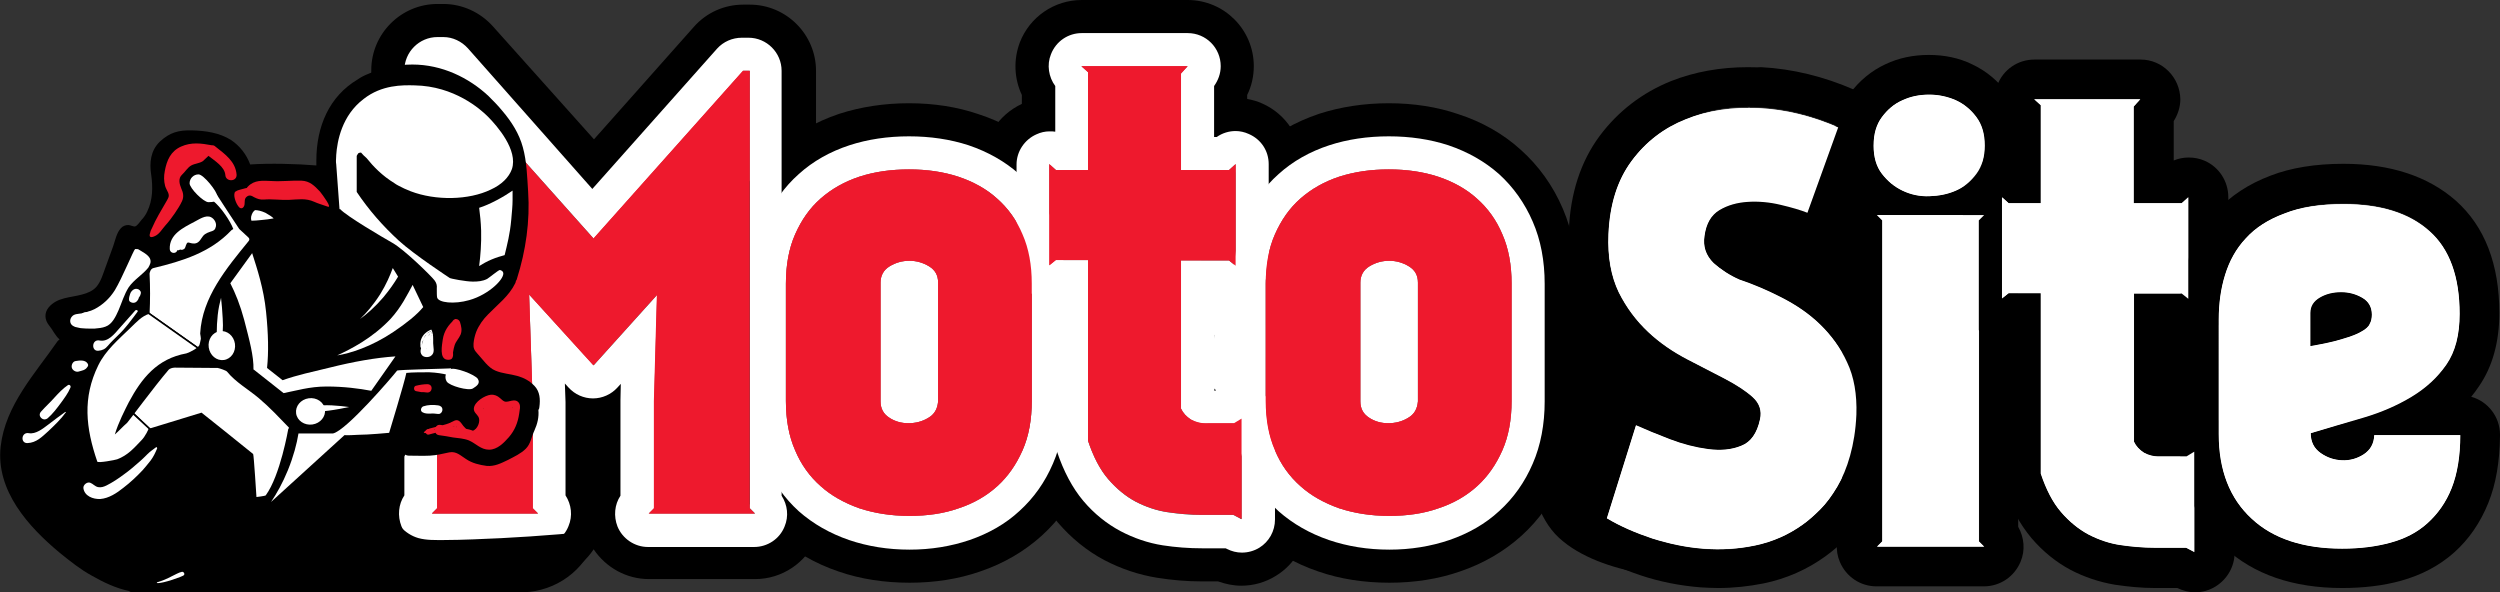 <?xml version="1.0" encoding="utf-8"?>
<!-- Generator: Adobe Illustrator 21.1.0, SVG Export Plug-In . SVG Version: 6.00 Build 0)  -->
<svg version="1.1" id="Слой_1" xmlns="http://www.w3.org/2000/svg" xmlns:xlink="http://www.w3.org/1999/xlink" x="0px" y="0px"
	 viewBox="0 0 755.5 179" enable-background="new 0 0 755.5 179" xml:space="preserve">
<rect x="0" y="0" width="755.5" height="179" fill="#333333" stroke="none"/>
<g id="Слой_4">
	<g>
		<path d="M461.5,137.8c0.7,8.3,3.2,18.8,9.6,24.7c6.5,6,16.2,9.1,24.7,10.7c5.6,1,8-7.6,2.4-8.6c-6.7-1.2-13.8-3.3-19.3-7.3
			c-5.6-4-7.8-13-8.4-19.4C470,132.1,461.1,132,461.5,137.8L461.5,137.8z"/>
		<g>
			<g>
				<path d="M468.2,99.1c7.7,0,7.7-11.9,0-11.9C460.5,87.2,460.5,99.1,468.2,99.1L468.2,99.1z"/>
			</g>
		</g>
		<path d="M467.1,98.2c-1.7-1.3,0.2,0-0.1,0.7c-0.2,0.3-0.9,0.8-1.4,1.3c-1.6,1.6-2.8,3.1-3.3,5.3c-1.4,5.6-0.9,12.2-1.1,17.9
			c-0.3,7.1-0.1,25,10.3,25.5c4.9,0.3,7.2-4.2,8-8.3c1-5.5,1.6-10.1,4.6-15c1.2-2,4.6-5,5.1-7.1c0.2-0.3,0.4-0.5,0.6-0.8
			c-0.8,0.2-1.6,0.3-2.4,0.5c0-0.1,4,1.8,4.2,1.9c5.5,2.5,10.9,5,16.5,7.4c3,1.3,6.3,0.9,8.1-2.1c1.5-2.5,0.8-6.9-2.1-8.1
			c-6.4-2.7-12.7-5.7-19.1-8.6c-4.6-2.1-9.2-3.6-13.3,0.3c-3.8,3.6-7.4,9.1-9.7,13.8c-1.3,2.6-2.4,5.3-3,8.1
			c-0.6,2.6-0.2,6.9-1.8,9.1c1.7-1,3.4-2,5.1-2.9c0.9,0.5,1.9,1,2.8,1.6c-0.2-0.5-0.5-1.1-0.7-1.6c-0.2-1.3-0.9-2.6-1.1-3.9
			c-0.6-2.8-0.5-5.7-0.3-8.6c0.1-3,0.3-5.9,0.5-8.9c0.1-1.3,0.1-2.6,0.2-4c0-0.8,0.8-4.2-0.5-2.2c0.9-1.4,3-2.1,4-3.6
			c1.3-1.9,1.8-4.1,1.8-6.4c-0.1-4.4-2.3-8.8-5.8-11.4C467,83.3,461,93.6,467.1,98.2L467.1,98.2z"/>
		<path d="M460.6,81.3c0.4,1.3,0.9,2.3,1.9,3.3c0.2,0.2,0.4,0.4,0.6,0.6c0.7,0.7,0.5,0.3-0.5-1.1c0.1,0.3,0.2,0.6,0.2,0.9
			c-0.1-0.7-0.1-0.6,0,0.2c0,0.4,0,0.9,0,1.3c-0.1,0.8-0.1,0.9,0,0.4c-0.4,3.1,0.7,6.5,4.2,7.3c2.8,0.6,6.9-0.9,7.3-4.2
			c0.4-2.8,0.6-5.5,0-8.3c-0.2-1-0.6-2.1-1.1-3c-0.4-0.6-0.8-1.3-1.3-1.8c-0.9-1-0.3-0.9,0.3,1c-0.9-3-4.2-5.2-7.3-4.2
			C461.8,74.9,459.6,78.1,460.6,81.3L460.6,81.3z"/>
		<path d="M471.7,64.8c0,2.7-2.2,5-5,5c-2.7,0-5-2.2-5-5c0-2.7,2.2,4,5,4C469.4,68.8,471.7,62,471.7,64.8z"/>
		<path d="M465,72.1c0-0.1,0.1-0.1,0.1-0.2c-0.3,0-0.7,0-1,0c0.2,0.3,0.3,0.6,0.6,0.8c0.2,0.2,0.5,0.5,0.8,0.7
			c0.4,0.4,1.2,0.4,1.5-0.1c0.4-0.5,0.2-1.1-0.3-1.5c-0.3-0.2-0.6-0.5-1-0.6c-0.3-0.2-0.7-0.2-1.1-0.2s-0.7,0.4-0.6,0.7
			c0,0.1,0,0.1,0.1,0.2C464.3,72.4,464.8,72.4,465,72.1L465,72.1z"/>
		<path d="M464.5,72.8c0.1,0.4,0.3,0.8,0.6,1.2c0.2,0.3,0.7,0.1,0.6-0.3c-0.1-0.4-0.2-0.8-0.3-1.2C465.1,72.6,464.8,72.7,464.5,72.8
			c0.2,0.5,0.5,0.9,0.9,1.2c0.3,0.3,0.9,0.2,0.9-0.2c0.1-0.4,0.1-0.8,0-1.3c-0.5,0.2-1,0.4-1.5,0.6c0.3,0.6,0.8,1,1.3,1.4
			c0.6,0.4,1.5-0.2,1.5-0.8c-0.1-0.7-0.2-1.3-0.4-2c-0.3,0.4-0.5,0.9-0.8,1.3h0.1c-0.4-0.1-0.7-0.2-1.1-0.3c0.4,0.3,0.7,1,1,1.5
			s0.9,0.7,1.4,0.6c0.6-0.2,0.8-0.6,0.9-1.2c0-0.4,0.1-0.9,0-1.2c-0.1-0.2,0.1-0.3-0.2-0.2c0.8-0.3,1.3-1.1,0.9-1.9
			c-0.3-0.8-1.2-1.1-2-0.7c-0.6,0.3-1.1,1-1.2,1.6c-0.2,0.8,0,1.5,0,2.3c0.8-0.2,1.5-0.4,2.3-0.6c-0.6-0.9-1.5-2.4-2.7-2.1
			c-0.7,0.2-0.9,1-0.7,1.6c0.2,0.4,0.3,0.9,0.4,1.4c0.5-0.4,1-0.7,1.4-1.1c-0.4-0.2-0.8-0.6-1.2-0.8c-0.8-0.5-1.6,0.6-1,1.3
			c0.2,0.1,0.3,0.3,0.3,0.5c0.3-0.2,0.5-0.4,0.8-0.6c-0.3-0.2-0.5-0.4-0.6-0.7c-0.3-0.5-1-0.1-0.8,0.5c0.2,0.4,0.3,0.7,0.5,1.1
			c0.2-0.1,0.4-0.3,0.5-0.4C465.1,73.3,464.8,73,464.5,72.8C464.7,72.4,464.4,72.5,464.5,72.8L464.5,72.8z"/>
		<path d="M468.6,70.9c1.5,0,1.5-2.3,0-2.3C467.1,68.5,467.1,70.9,468.6,70.9L468.6,70.9z"/>
		<path d="M467.3,71.6c0-0.2,0-0.4,0.1-0.6c0.1-0.6-0.2-1-0.5-1.4c-0.8-0.7-1.7-1.1-2.7-1.1s-1.8,0.8-1.8,1.8c0,1.1,0.8,1.7,1.8,1.8
			c-0.1,0-0.1,0,0.1,0c0.3,0.1,0.7,0.1,1,0c0.2,0,0.2,0,0.5,0c0.4,0,0.7,0,1-0.3C466.9,71.9,467.1,71.7,467.3,71.6
			C466.9,71.8,466.9,71.8,467.3,71.6C467.2,71.7,467.3,71.7,467.3,71.6L467.3,71.6z"/>
		<g>
			<g>
				<path d="M467.5,70.1C467.6,70.1,467.6,70,467.5,70.1C467.5,70,467.5,70.1,467.5,70.1L467.5,70.1z"/>
			</g>
		</g>
		<g>
			<g>
				<path d="M467,70.1c0.2,0,0.2-0.4,0-0.4C466.7,69.8,466.7,70.1,467,70.1L467,70.1z"/>
			</g>
		</g>
		<path d="M467,70.3c0.5,0,0.5-0.8,0-0.8S466.5,70.3,467,70.3L467,70.3z"/>
		<g>
			<g>
				<path d="M467.2,70.2c0.5,0,0.5-0.8,0-0.8C466.6,69.3,466.6,70.2,467.2,70.2L467.2,70.2z"/>
			</g>
		</g>
		<path d="M469.5,72.9c-0.1-0.3-0.1-0.5-0.1-0.8c0-0.7-1-0.8-1.2-0.2c-0.3,0.9,0.2,2.1,0.4,3c0.2,0.9,1.4,0.6,1.5-0.2
			c0.1-0.6,0.2-1.2-0.1-1.7c-0.3-0.6-0.9-0.6-1.6-0.7c-0.7,0-1.4-0.1-2.1-0.2c-0.3,0-0.6-0.1-0.9,0s-0.5,0.3-0.7,0.5
			c0.3,0,0.7-0.1,1-0.1c-0.1,0-0.1,0-0.2,0c-0.8-0.2-1.7,0.4-1.7,1.3c0,0.8,0.9,1.6,1.7,1.3c0.4-0.2,0.7-0.1,1.1-0.2
			c0.6-0.1,0.9-0.7,0.5-1.2c-0.3-0.3-0.7-0.5-1-0.8c-0.3,0.7-0.6,1.5-0.9,2.2c0.7,0.1,1-0.3,1.5-0.8c-0.2,0.1-0.4,0.2-0.6,0.3
			c0.3-0.1,1,0.1,1.3,0c0.5,0,1-0.1,1.5-0.1c-0.3-0.1-0.5-0.2-0.8-0.3c0.2,0.2,0.4,0.6,0.5,0.9c0.5-0.2,0.9-0.4,1.4-0.6
			c-0.2-0.8-0.5-1.6-0.6-2.5c-0.4,0.1-0.8,0.1-1.2,0.2c0.1,0.4,0.3,0.7,0.5,1C469,73.5,469.6,73.4,469.5,72.9L469.5,72.9z"/>
		<g>
			<g>
				<path d="M546.7,85.1c7.7,0,7.7-11.9,0-11.9S539,85.1,546.7,85.1L546.7,85.1z"/>
			</g>
		</g>
		<path fill="#FFFFFF" d="M358.8,87.5c-0.3,5.3,1.1,10.2,1.6,15.4c0.6,5.4,0,10.9-0.6,16.3c1-0.3,1.9-0.5,2.9-0.8
			c-1.7-9.1-4.2-23.6,2.3-31.3c-0.9,0.1-1.8,0.2-2.7,0.4c-1.4,3.3-2,6.3-1.9,9.9c0.9-0.3,1.9-0.6,2.8-0.9c-2.2-1.3-1.9-4.4-5-3.4
			c-3.2,1.1-2.3,5.1-1.8,7.7c0.5,2.9,1.5,5.7,1.7,8.7c0.3,3.1-1.1,6.4-0.8,9.4c0.2,2.3,2.1,2.8,4.1,1.7c3.1-1.6,1.6-6.8,1.7-9.5
			c0.1-3.8,0.4-7.6,0.9-11.4c0.2-1.2,1.7-5.4,0.9-6.6c-0.9-1.4-3.4-0.2-4.4,0.4c-3.7,2-4.5,6-2.3,9.5c0.5,0.7,3.1-0.4,2.9-0.8
			c-0.6-1-2.7-6.2-0.6-6.5c2.3-0.3,0.7,4,0.6,4.7c-0.7,5-1.2,10.3-0.9,15.3c0.3,4.5,0.6-0.7,0.8-1.9c0.2-1.7,0.2-3.4,0.1-5.1
			c-0.3-3.7-4.2-11.9-1.4-15.2c-0.8,0.2-1.5,0.5-2.3,0.7c0.5,0,2.3,2.9,3,3.4c0.5,0.3,2.8-0.1,2.8-0.9c-0.1-3.5,0.5-6.4,1.8-9.6
			c0.3-0.7-2.4,0-2.7,0.4c-6.7,8-4.3,22.6-2.6,31.9c0.1,0.7,2.8-0.1,2.9-0.8c0.6-5.4,1.1-10.9,0.6-16.3c-0.5-5.2-1.9-10.2-1.6-15.4
			C361.7,86.3,358.8,86.7,358.8,87.5L358.8,87.5z"/>
		<path d="M475.9,96.8c-2.9,5-4.4,10.3-5.2,16c-0.4,3.2,3,6,6,6c3.6,0,5.5-2.7,6-6c0.5-3.5,1.8-6.9,3.6-10
			C490,96.2,479.7,90.2,475.9,96.8L475.9,96.8z"/>
		<path d="M480.9,112.6c-1.6-0.2-0.3,0,0.1,0.1c0.5,0.1,1,0.2,1.5,0.4c0.2,0.1,1.6,0.5,0.7,0.2s0.7,0.3,0.9,0.4
			c2.8,1.4,6.6,0.8,8.1-2.1c1.5-2.7,0.8-6.6-2.1-8.1c-2.9-1.5-5.9-2.3-9.2-2.7c-1.4-0.2-3.2,0.8-4.2,1.7c-1,1-1.8,2.7-1.7,4.2
			c0.1,1.5,0.6,3.1,1.7,4.2C478,112,479.3,112.4,480.9,112.6L480.9,112.6z"/>
		<g>
			<g>
				<path d="M471.1,152.8c7.7,0,7.7-11.9,0-11.9C463.4,140.9,463.4,152.8,471.1,152.8L471.1,152.8z"/>
			</g>
		</g>
		<path d="M546.8,71.2c0.1,3-1.9,5.7-1.8,8.7c0.1,3.3,1.5,6,3.8,8.3c5.4,5.7,13-2.6,8.4-8.4c-3.3-4.2-7-8-12.2-9.7
			c-4.8-1.6-9.5-4.6-14.4-5.4c-7.5-1.2-10.7,10.3-3.2,11.5c4.3,0.7,7.9,3.6,12,4.8c4.3,1.2,6.6,3.8,9.3,7.3c2.8-2.8,5.6-5.6,8.4-8.4
			c-0.5-0.5,1.6-7.5,1.6-8.7C558.5,63.6,546.6,63.5,546.8,71.2L546.8,71.2z"/>
		<path d="M647.5,100.1c0.1,7.3,0.3,14.5,0.7,21.8c0.4,7.6,12.3,7.7,11.9,0c-0.4-7.2-0.7-14.5-0.7-21.8
			C659.3,92.5,647.4,92.5,647.5,100.1L647.5,100.1z"/>
		<path d="M472.7,88.7c-0.2,2.8,0,5.5,0.6,8.2c0.5,2.3,3.3,3.8,5.5,3.1c2.4-0.8,3.6-3,3.1-5.5c-0.4-1.7-0.4-3.8-0.3-5.8
			c0.2-2.3-2.2-4.6-4.5-4.5C474.5,84.4,472.9,86.2,472.7,88.7L472.7,88.7z"/>
		<path d="M471.9,147.7c-0.1,0.1-0.1,0.1-0.2,0.2c-0.8,0.8-1.3,2-1.3,3.2c0,1.1,0.5,2.4,1.3,3.2c0.9,0.8,2,1.4,3.2,1.3
			s2.3-0.5,3.2-1.3c0.1-0.1,0.1-0.1,0.2-0.2c0.8-0.8,1.3-2,1.3-3.2c0-1.1-0.5-2.4-1.3-3.2c-0.9-0.8-2-1.4-3.2-1.3
			C473.9,146.5,472.8,146.9,471.9,147.7L471.9,147.7z"/>
		<g>
			<g>
				<g>
					<path fill="#EE192D" d="M226.5,21.4v132.2l1.6,1.6H196l1.6-1.6v-32.4l0.9-32.1l-19.2,21.3L159.9,89l1.1,32.8v31.8l1.6,1.6
						h-32.1l1.6-1.6V21.2h1.8l45.4,50.9l45.2-50.7H226.5z"/>
					<path d="M134,21.2l45.4,50.9l45.2-50.7h2v132.2l1.6,1.6h-32.1l1.6-1.6v-32.4l0.9-32.1l-19.2,21.3L159.9,89l1.1,32.8v31.8
						l1.6,1.6h-32.1l1.6-1.6V21.2H134 M134,1.2h-1.8c-11,0-20,9-20,20v126c-2.1,4.9-2.2,10.5-0.1,15.5c3.1,7.5,10.4,12.3,18.5,12.3
						h32.1c6.8,0,13-3.4,16.7-9c3.7,5.5,9.9,9,16.7,9h32.1c8.1,0,15.4-4.9,18.5-12.3c2.1-5.1,2-10.7-0.1-15.5V21.4c0-11-9-20-20-20
						h-2c-5.7,0-11.1,2.4-14.9,6.7l-30.2,34L148.9,7.9C145.1,3.7,139.7,1.2,134,1.2L134,1.2z"/>
				</g>
				<g>
					<path fill="#EE192D" d="M274.7,51.2c5.4,0,10.3,0.7,14.9,2.2c4.5,1.5,8.5,3.7,11.7,6.6c3.3,2.9,5.9,6.5,7.7,10.8
						c1.9,4.3,2.8,9.3,2.8,14.9v35.5c0,5.6-0.9,10.6-2.8,14.9s-4.4,7.9-7.6,10.8s-7.1,5.2-11.7,6.7c-4.5,1.6-9.5,2.3-14.9,2.3
						c-5.5,0-10.5-0.8-15.1-2.3c-4.5-1.6-8.5-3.8-11.7-6.7c-3.3-2.9-5.9-6.5-7.7-10.8c-1.9-4.3-2.8-9.3-2.8-14.9V85.7
						c0-5.6,0.9-10.6,2.8-14.9c1.9-4.3,4.4-7.9,7.7-10.8c3.3-2.9,7.2-5.1,11.7-6.6C264.3,51.9,269.3,51.2,274.7,51.2z M283.5,85.4
						c0-2.2-0.9-3.8-2.7-4.9c-1.8-1.1-3.8-1.7-6-1.7s-4.2,0.6-6,1.7c-1.8,1.1-2.7,2.8-2.7,4.9v35.9c0,2.2,0.9,3.8,2.6,4.9
						c1.7,1.1,3.7,1.7,5.8,1.7s4.2-0.5,6-1.6c1.9-1.1,2.8-2.7,3-5L283.5,85.4L283.5,85.4z"/>
					<path d="M274.7,51.2c5.4,0,10.3,0.7,14.9,2.2c4.5,1.5,8.5,3.7,11.7,6.6c3.3,2.9,5.9,6.5,7.7,10.8c1.9,4.3,2.8,9.3,2.8,14.9
						v35.5c0,5.6-0.9,10.6-2.8,14.9s-4.4,7.9-7.6,10.8s-7.1,5.2-11.7,6.7c-4.5,1.6-9.5,2.3-14.9,2.3c-5.5,0-10.5-0.8-15.1-2.3
						c-4.5-1.6-8.5-3.8-11.7-6.7c-3.3-2.9-5.9-6.5-7.7-10.8c-1.9-4.3-2.8-9.3-2.8-14.9V85.7c0-5.6,0.9-10.6,2.8-14.9
						c1.9-4.3,4.4-7.9,7.7-10.8c3.3-2.9,7.2-5.1,11.7-6.6C264.3,51.9,269.3,51.2,274.7,51.2 M274.5,127.9c2.2,0,4.2-0.5,6-1.6
						c1.9-1.1,2.8-2.7,3-5V85.4c0-2.2-0.9-3.8-2.7-4.9c-1.8-1.1-3.8-1.7-6-1.7s-4.2,0.6-6,1.7c-1.8,1.1-2.7,2.8-2.7,4.9v35.9
						c0,2.2,0.9,3.8,2.6,4.9C270.4,127.4,272.4,127.9,274.5,127.9 M274.7,31.2c-7.5,0-14.6,1.1-21.1,3.2c-7.1,2.4-13.5,6-18.8,10.7
						C229.3,50,225,56,222,63c-2.9,6.8-4.4,14.5-4.4,22.8v35.5c0,8.3,1.5,16,4.4,22.8c3,7,7.3,13,12.8,17.9
						c5.3,4.7,11.5,8.3,18.6,10.7c6.6,2.3,13.9,3.4,21.5,3.4c7.5,0,14.7-1.1,21.3-3.4c7.1-2.4,13.4-6.1,18.6-10.8
						c5.3-4.8,9.6-10.8,12.5-17.7c2.9-6.8,4.4-14.5,4.4-22.8V85.9c0-8.3-1.5-16-4.4-22.8c-3-7-7.3-13-12.8-17.9
						c-5.3-4.8-11.7-8.4-18.8-10.7C289.3,32.3,282.2,31.2,274.7,31.2L274.7,31.2z"/>
				</g>
				<g>
					<path fill="#EE192D" d="M365,127.9h7.9l2.3-1.4v30.3l-2.5-1.3h-9.5c-3.5,0-6.9-0.3-10.3-0.8s-6.6-1.6-9.7-3.2
						c-3-1.6-5.8-3.9-8.3-6.8c-2.5-2.9-4.5-6.8-6.1-11.6V78.6h-9.7l-2,1.6V49.6l2,1.8h9.7V21.8l-2-1.8h32.1l-2,2.2v29.2h14.5l2-1.8
						v30.7l-2-1.6h-14.5v44.8c0.6,1.3,1.6,2.4,3,3.3C361.5,127.6,363.1,128,365,127.9z"/>
					<path d="M358.9,20L358.9,20 M358.9,20l-2,2.2v29.2h14.5l2-1.8v30.7l-2-1.6h-14.5v44.8c0.6,1.3,1.6,2.4,3,3.3
						c1.3,0.8,2.7,1.2,4.4,1.2c0.2,0,0.4,0,0.7,0h7.9l2.3-1.4v30.3l-2.5-1.3h-9.5c-3.5,0-6.9-0.3-10.3-0.8s-6.6-1.6-9.7-3.2
						c-3-1.6-5.8-3.9-8.3-6.8c-2.5-2.9-4.5-6.8-6.1-11.6V78.6h-9.7l-2,1.6V49.6l2,1.8h9.7V21.8l-2-1.8H358.9 M358.9,0L358.9,0h-32
						c-8.3,0-15.7,5.1-18.7,12.8c-2,5.3-1.7,11,0.6,15.9v2.7c-7.1,3.3-11.7,10.4-11.7,18.2v30.7c0,7.7,4.5,14.8,11.4,18.1
						c0.1,0,0.1,0.1,0.2,0.1v34.7c0,2.1,0.3,4.2,1,6.2c2.4,7.3,5.7,13.5,9.9,18.4c4.1,4.8,8.9,8.7,14.2,11.5
						c5,2.6,10.3,4.4,15.9,5.3c4.4,0.7,8.9,1.1,13.4,1.1h5c2.3,0.8,4.6,1.3,7,1.3c3.7,0,7.3-1,10.5-3c5.9-3.6,9.5-10.1,9.5-17v-30.3
						c0-7.2-3.9-13.9-10.2-17.5c-2.5-1.4-5.3-2.2-8-2.5v-6.6c1.7-0.3,3.4-0.8,5.1-1.6c7-3.3,11.4-10.3,11.4-18.1V49.6
						c0-7.9-4.7-15.1-11.9-18.3c-1.5-0.7-3-1.1-4.6-1.4v-1.2c1.3-2.6,2-5.6,2-8.7C378.9,9,370,0,358.9,0C359,0,359,0,358.9,0
						C359,0,359,0,358.9,0L358.9,0z"/>
				</g>
				<g>
					<path fill="#EE192D" d="M419.7,51.2c5.4,0,10.3,0.7,14.9,2.2c4.5,1.5,8.5,3.7,11.7,6.6c3.3,2.9,5.9,6.5,7.7,10.8
						c1.9,4.3,2.8,9.3,2.8,14.9v35.5c0,5.6-0.9,10.6-2.8,14.9s-4.4,7.9-7.6,10.8s-7.1,5.2-11.7,6.7c-4.5,1.6-9.5,2.3-14.9,2.3
						c-5.5,0-10.5-0.8-15.1-2.3c-4.5-1.6-8.5-3.8-11.7-6.7c-3.3-2.9-5.9-6.5-7.7-10.8c-1.9-4.3-2.8-9.3-2.8-14.9V85.7
						c0-5.6,0.9-10.6,2.8-14.9c1.9-4.3,4.4-7.9,7.7-10.8c3.3-2.9,7.2-5.1,11.7-6.6C409.4,51.9,414.3,51.2,419.7,51.2z M428.5,85.4
						c0-2.2-0.9-3.8-2.7-4.9c-1.8-1.1-3.8-1.7-6-1.7s-4.2,0.6-6,1.7c-1.8,1.1-2.7,2.8-2.7,4.9v35.9c0,2.2,0.9,3.8,2.6,4.9
						c1.7,1.1,3.7,1.7,5.8,1.7s4.2-0.5,6-1.6c1.9-1.1,2.8-2.7,3-5L428.5,85.4L428.5,85.4z"/>
					<path d="M419.7,51.2c5.4,0,10.3,0.7,14.9,2.2c4.5,1.5,8.5,3.7,11.7,6.6c3.3,2.9,5.9,6.5,7.7,10.8c1.9,4.3,2.8,9.3,2.8,14.9
						v35.5c0,5.6-0.9,10.6-2.8,14.9s-4.4,7.9-7.6,10.8s-7.1,5.2-11.7,6.7c-4.5,1.6-9.5,2.3-14.9,2.3c-5.5,0-10.5-0.8-15.1-2.3
						c-4.5-1.6-8.5-3.8-11.7-6.7c-3.3-2.9-5.9-6.5-7.7-10.8c-1.9-4.3-2.8-9.3-2.8-14.9V85.7c0-5.6,0.9-10.6,2.8-14.9
						c1.9-4.3,4.4-7.9,7.7-10.8c3.3-2.9,7.2-5.1,11.7-6.6C409.4,51.9,414.3,51.2,419.7,51.2 M419.5,127.9c2.2,0,4.2-0.5,6-1.6
						c1.9-1.1,2.8-2.7,3-5V85.4c0-2.2-0.9-3.8-2.7-4.9c-1.8-1.1-3.8-1.7-6-1.7s-4.2,0.6-6,1.7c-1.8,1.1-2.7,2.8-2.7,4.9v35.9
						c0,2.2,0.9,3.8,2.6,4.9C415.4,127.4,417.4,127.9,419.5,127.9 M419.7,31.2c-7.5,0-14.6,1.1-21.1,3.2c-7.1,2.4-13.5,6-18.8,10.7
						C374.3,50,370,56,367,63c-2.9,6.8-4.4,14.5-4.4,22.8v35.5c0,8.3,1.5,16,4.4,22.8c3,7,7.3,13,12.8,17.9
						c5.3,4.7,11.5,8.3,18.6,10.7c6.6,2.3,13.9,3.4,21.5,3.4c7.5,0,14.7-1.1,21.3-3.4c7.1-2.4,13.4-6.1,18.6-10.8
						c5.3-4.8,9.6-10.8,12.5-17.7c2.9-6.8,4.4-14.5,4.4-22.8V85.9c0-8.3-1.5-16-4.4-22.8c-3-7-7.3-13-12.8-17.9
						c-5.3-4.8-11.7-8.4-18.8-10.7C434.3,32.3,427.2,31.2,419.7,31.2L419.7,31.2z"/>
				</g>
			</g>
		</g>
		<g>
			<g>
				<g>
					<path fill="#EE192D" d="M226.5,21.4v132.2l1.6,1.6H196l1.6-1.6v-32.4l0.9-32.1l-19.2,21.3L159.9,89l1.1,32.8v31.8l1.6,1.6
						h-32.1l1.6-1.6V21.2h1.8l45.4,50.9l45.2-50.7H226.5z"/>
					<path fill="#FFFFFF" d="M134,21.2l45.4,50.9l45.2-50.7h2v132.2l1.6,1.6h-32.1l1.6-1.6v-32.4l0.9-32.1l-19.2,21.3L159.9,89
						l1.1,32.8v31.8l1.6,1.6h-32.1l1.6-1.6V21.2H134 M134,11.2h-1.8c-5.5,0-10,4.5-10,10v128.5c-1.8,2.7-2.1,6.2-0.9,9.3
						c1.5,3.7,5.2,6.2,9.2,6.2h32.1c4,0,7.7-2.4,9.2-6.2c1.3-3.1,0.9-6.5-0.9-9.3v-27.9c0-0.1,0-0.2,0-0.3l-0.2-5.6l1.1,1.2
						c1.9,2.1,4.6,3.3,7.4,3.3l0,0c2.8,0,5.5-1.2,7.4-3.3l1-1.1l-0.1,4.9c0,0.1,0,0.2,0,0.3v28.6c-1.8,2.7-2.1,6.2-0.9,9.3
						c1.5,3.7,5.2,6.2,9.2,6.2h32.1c4,0,7.7-2.4,9.2-6.2c1.3-3.1,0.9-6.5-0.9-9.3V21.4c0-5.5-4.5-10-10-10h-2
						c-2.9,0-5.6,1.2-7.5,3.3L179,57.1l-37.6-42.5C139.5,12.5,136.8,11.2,134,11.2L134,11.2z"/>
				</g>
				<g>
					<path fill="#EE192D" d="M274.7,51.2c5.4,0,10.3,0.7,14.9,2.2c4.5,1.5,8.5,3.7,11.7,6.6c3.3,2.9,5.9,6.5,7.7,10.8
						c1.9,4.3,2.8,9.3,2.8,14.9v35.5c0,5.6-0.9,10.6-2.8,14.9s-4.4,7.9-7.6,10.8s-7.1,5.2-11.7,6.7c-4.5,1.6-9.5,2.3-14.9,2.3
						c-5.5,0-10.5-0.8-15.1-2.3c-4.5-1.6-8.5-3.8-11.7-6.7c-3.3-2.9-5.9-6.5-7.7-10.8c-1.9-4.3-2.8-9.3-2.8-14.9V85.7
						c0-5.6,0.9-10.6,2.8-14.9c1.9-4.3,4.4-7.9,7.7-10.8c3.3-2.9,7.2-5.1,11.7-6.6C264.3,51.9,269.3,51.2,274.7,51.2z M283.5,85.4
						c0-2.2-0.9-3.8-2.7-4.9c-1.8-1.1-3.8-1.7-6-1.7s-4.2,0.6-6,1.7c-1.8,1.1-2.7,2.8-2.7,4.9v35.9c0,2.2,0.9,3.8,2.6,4.9
						c1.7,1.1,3.7,1.7,5.8,1.7s4.2-0.5,6-1.6c1.9-1.1,2.8-2.7,3-5L283.5,85.4L283.5,85.4z"/>
					<path fill="#FFFFFF" d="M274.7,51.2c5.4,0,10.3,0.7,14.9,2.2c4.5,1.5,8.5,3.7,11.7,6.6c3.3,2.9,5.9,6.5,7.7,10.8
						c1.9,4.3,2.8,9.3,2.8,14.9v35.5c0,5.6-0.9,10.6-2.8,14.9s-4.4,7.9-7.6,10.8s-7.1,5.2-11.7,6.7c-4.5,1.6-9.5,2.3-14.9,2.3
						c-5.5,0-10.5-0.8-15.1-2.3c-4.5-1.6-8.5-3.8-11.7-6.7c-3.3-2.9-5.9-6.5-7.7-10.8c-1.9-4.3-2.8-9.3-2.8-14.9V85.7
						c0-5.6,0.9-10.6,2.8-14.9c1.9-4.3,4.4-7.9,7.7-10.8c3.3-2.9,7.2-5.1,11.7-6.6C264.3,51.9,269.3,51.2,274.7,51.2 M274.5,127.9
						c2.2,0,4.2-0.5,6-1.6c1.9-1.1,2.8-2.7,3-5V85.4c0-2.2-0.9-3.8-2.7-4.9c-1.8-1.1-3.8-1.7-6-1.7s-4.2,0.6-6,1.7
						c-1.8,1.1-2.7,2.8-2.7,4.9v35.9c0,2.2,0.9,3.8,2.6,4.9C270.4,127.4,272.4,127.9,274.5,127.9 M274.7,41.2
						c-6.4,0-12.5,0.9-18,2.7c-5.8,1.9-11,4.8-15.3,8.7c-4.4,3.9-7.8,8.7-10.2,14.4c-2.4,5.5-3.6,11.9-3.6,18.8v35.5
						c0,7,1.2,13.3,3.6,18.8c2.4,5.6,5.9,10.5,10.2,14.4c4.3,3.8,9.4,6.7,15.2,8.7c5.6,1.9,11.7,2.9,18.3,2.9c6.4,0,12.5-1,18.1-2.9
						c5.8-2,10.9-4.9,15.1-8.8c4.3-3.9,7.7-8.7,10.1-14.3c2.4-5.5,3.6-11.9,3.6-18.8V85.8c0-7-1.2-13.3-3.6-18.8
						c-2.4-5.6-5.9-10.5-10.2-14.4c-4.3-3.8-9.4-6.7-15.3-8.7C287.2,42.1,281.1,41.2,274.7,41.2L274.7,41.2z"/>
				</g>
				<g>
					<path fill="#EE192D" d="M365,127.9h7.9l2.3-1.4v30.3l-2.5-1.3h-9.5c-3.5,0-6.9-0.3-10.3-0.8s-6.6-1.6-9.7-3.2
						c-3-1.6-5.8-3.9-8.3-6.8c-2.5-2.9-4.5-6.8-6.1-11.6V78.6h-9.7l-2,1.6V49.6l2,1.8h9.7V21.8l-2-1.8h32.1l-2,2.2v29.2h14.5l2-1.8
						v30.7l-2-1.6h-14.5v44.8c0.6,1.3,1.6,2.4,3,3.3C361.5,127.6,363.1,128,365,127.9z"/>
					<path fill="#FFFFFF" d="M358.9,20L358.9,20 M358.9,20l-2,2.2v29.2h14.5l2-1.8v30.7l-2-1.6h-14.5v44.8c0.6,1.3,1.6,2.4,3,3.3
						c1.3,0.8,2.7,1.2,4.4,1.2c0.2,0,0.4,0,0.7,0h7.9l2.3-1.4v30.3l-2.5-1.3h-9.5c-3.5,0-6.9-0.3-10.3-0.8s-6.6-1.6-9.7-3.2
						c-3-1.6-5.8-3.9-8.3-6.8c-2.5-2.9-4.5-6.8-6.1-11.6V78.6h-9.7l-2,1.6V49.6l2,1.8h9.7V21.8l-2-1.8H358.9 M358.9,10L358.9,10h-32
						c-4.1,0-7.8,2.5-9.3,6.4c-1.3,3.2-0.7,6.9,1.3,9.6v13.8c-0.5-0.1-1.1-0.1-1.7-0.1c-1.4,0-2.7,0.3-4,0.9c-3.6,1.6-6,5.2-6,9.1
						v30.7c0,3.9,2.2,7.4,5.7,9c1.4,0.6,2.8,1,4.3,1c0.6,0,1.1,0,1.7-0.1v43c0,1,0.2,2.1,0.5,3.1c2,6,4.7,11.1,8,15
						s7.1,6.9,11.2,9.1c4,2.1,8.3,3.6,12.8,4.3c3.9,0.6,7.9,0.9,11.9,0.9h7.1l0.4,0.2c1.4,0.7,2.9,1.1,4.5,1.1
						c1.8,0,3.7-0.5,5.3-1.5c2.9-1.8,4.7-5,4.7-8.5v-30.3c0-3.6-2-7-5.1-8.7c-1.5-0.8-3.2-1.3-4.9-1.3c-1.8,0-3.6,0.5-5.2,1.4H367
						V88.6h1c1.6,1.1,3.5,1.6,5.4,1.6c1.5,0,2.9-0.3,4.3-1c3.5-1.7,5.7-5.2,5.7-9V49.6c0-4-2.3-7.5-6-9.1c-1.3-0.6-2.7-0.9-4-0.9
						c-2,0-4,0.6-5.7,1.8h-0.8V26c1.2-1.7,2-3.7,2-6C368.9,14.5,364.5,10,358.9,10L358.9,10z M358.9,30L358.9,30L358.9,30L358.9,30z
						"/>
				</g>
				<g>
					<path fill="#EE192D" d="M419.7,51.2c5.4,0,10.3,0.7,14.9,2.2c4.5,1.5,8.5,3.7,11.7,6.6c3.3,2.9,5.9,6.5,7.7,10.8
						c1.9,4.3,2.8,9.3,2.8,14.9v35.5c0,5.6-0.9,10.6-2.8,14.9s-4.4,7.9-7.6,10.8s-7.1,5.2-11.7,6.7c-4.5,1.6-9.5,2.3-14.9,2.3
						c-5.5,0-10.5-0.8-15.1-2.3c-4.5-1.6-8.5-3.8-11.7-6.7c-3.3-2.9-5.9-6.5-7.7-10.8c-1.9-4.3-2.8-9.3-2.8-14.9V85.7
						c0-5.6,0.9-10.6,2.8-14.9c1.9-4.3,4.4-7.9,7.7-10.8c3.3-2.9,7.2-5.1,11.7-6.6C409.4,51.9,414.3,51.2,419.7,51.2z M428.5,85.4
						c0-2.2-0.9-3.8-2.7-4.9c-1.8-1.1-3.8-1.7-6-1.7s-4.2,0.6-6,1.7c-1.8,1.1-2.7,2.8-2.7,4.9v35.9c0,2.2,0.9,3.8,2.6,4.9
						c1.7,1.1,3.7,1.7,5.8,1.7s4.2-0.5,6-1.6c1.9-1.1,2.8-2.7,3-5L428.5,85.4L428.5,85.4z"/>
					<path fill="#FFFFFF" d="M419.7,51.2c5.4,0,10.3,0.7,14.9,2.2c4.5,1.5,8.5,3.7,11.7,6.6c3.3,2.9,5.9,6.5,7.7,10.8
						c1.9,4.3,2.8,9.3,2.8,14.9v35.5c0,5.6-0.9,10.6-2.8,14.9s-4.4,7.9-7.6,10.8s-7.1,5.2-11.7,6.7c-4.5,1.6-9.5,2.3-14.9,2.3
						c-5.5,0-10.5-0.8-15.1-2.3c-4.5-1.6-8.5-3.8-11.7-6.7c-3.3-2.9-5.9-6.5-7.7-10.8c-1.9-4.3-2.8-9.3-2.8-14.9V85.7
						c0-5.6,0.9-10.6,2.8-14.9c1.9-4.3,4.4-7.9,7.7-10.8c3.3-2.9,7.2-5.1,11.7-6.6C409.4,51.9,414.3,51.2,419.7,51.2 M419.5,127.9
						c2.2,0,4.2-0.5,6-1.6c1.9-1.1,2.8-2.7,3-5V85.4c0-2.2-0.9-3.8-2.7-4.9c-1.8-1.1-3.8-1.7-6-1.7s-4.2,0.6-6,1.7
						c-1.8,1.1-2.7,2.8-2.7,4.9v35.9c0,2.2,0.9,3.8,2.6,4.9C415.4,127.4,417.4,127.9,419.5,127.9 M419.7,41.2
						c-6.4,0-12.5,0.9-18,2.7c-5.8,1.9-11,4.8-15.3,8.7c-4.4,3.9-7.8,8.7-10.2,14.4c-2.4,5.5-3.6,11.9-3.6,18.8v35.5
						c0,7,1.2,13.3,3.6,18.8c2.4,5.6,5.9,10.5,10.2,14.4c4.3,3.8,9.4,6.7,15.2,8.7c5.6,1.9,11.7,2.9,18.3,2.9c6.4,0,12.5-1,18.1-2.9
						c5.8-2,10.9-4.9,15.1-8.8c4.3-3.9,7.7-8.7,10.1-14.3c2.4-5.5,3.6-11.9,3.6-18.8V85.8c0-7-1.2-13.3-3.6-18.8
						c-2.4-5.6-5.9-10.5-10.2-14.4c-4.3-3.8-9.4-6.7-15.3-8.7C432.2,42.1,426.1,41.2,419.7,41.2L419.7,41.2z"/>
				</g>
			</g>
		</g>
		<g>
			<g>
				<path fill="#EE192D" d="M226.5,21.4v132.2l1.6,1.6H196l1.6-1.6v-32.4l0.9-32.1l-19.2,21.3L159.9,89l1.1,32.8v31.8l1.6,1.6h-32.1
					l1.6-1.6V21.2h1.8l45.4,50.9l45.2-50.7H226.5z"/>
				<path fill="#EE192D" d="M274.7,51.2c5.4,0,10.3,0.7,14.9,2.2c4.5,1.5,8.5,3.7,11.7,6.6c3.3,2.9,5.9,6.5,7.7,10.8
					c1.9,4.3,2.8,9.3,2.8,14.9v35.5c0,5.6-0.9,10.6-2.8,14.9s-4.4,7.9-7.6,10.8s-7.1,5.2-11.7,6.7c-4.5,1.6-9.5,2.3-14.9,2.3
					c-5.5,0-10.5-0.8-15.1-2.3c-4.5-1.6-8.5-3.8-11.7-6.7c-3.3-2.9-5.9-6.5-7.7-10.8c-1.9-4.3-2.8-9.3-2.8-14.9V85.7
					c0-5.6,0.9-10.6,2.8-14.9c1.9-4.3,4.4-7.9,7.7-10.8c3.3-2.9,7.2-5.1,11.7-6.6C264.3,51.9,269.3,51.2,274.7,51.2z M283.5,85.4
					c0-2.2-0.9-3.8-2.7-4.9c-1.8-1.1-3.8-1.7-6-1.7s-4.2,0.6-6,1.7c-1.8,1.1-2.7,2.8-2.7,4.9v35.9c0,2.2,0.9,3.8,2.6,4.9
					c1.7,1.1,3.7,1.7,5.8,1.7s4.2-0.5,6-1.6c1.9-1.1,2.8-2.7,3-5L283.5,85.4L283.5,85.4z"/>
				<path fill="#EE192D" d="M365,127.9h7.9l2.3-1.4v30.3l-2.5-1.3h-9.5c-3.5,0-6.9-0.3-10.3-0.8s-6.6-1.6-9.7-3.2
					c-3-1.6-5.8-3.9-8.3-6.8c-2.5-2.9-4.5-6.8-6.1-11.6V78.6h-9.7l-2,1.6V49.6l2,1.8h9.7V21.8l-2-1.8h32.1l-2,2.2v29.2h14.5l2-1.8
					v30.7l-2-1.6h-14.5v44.8c0.6,1.3,1.6,2.4,3,3.3C361.5,127.6,363.1,128,365,127.9z"/>
				<path fill="#EE192D" d="M419.7,51.2c5.4,0,10.3,0.7,14.9,2.2c4.5,1.5,8.5,3.7,11.7,6.6c3.3,2.9,5.9,6.5,7.7,10.8
					c1.9,4.3,2.8,9.3,2.8,14.9v35.5c0,5.6-0.9,10.6-2.8,14.9s-4.4,7.9-7.6,10.8s-7.1,5.2-11.7,6.7c-4.5,1.6-9.5,2.3-14.9,2.3
					c-5.5,0-10.5-0.8-15.1-2.3c-4.5-1.6-8.5-3.8-11.7-6.7c-3.3-2.9-5.9-6.5-7.7-10.8c-1.9-4.3-2.8-9.3-2.8-14.9V85.7
					c0-5.6,0.9-10.6,2.8-14.9c1.9-4.3,4.4-7.9,7.7-10.8c3.3-2.9,7.2-5.1,11.7-6.6C409.4,51.9,414.3,51.2,419.7,51.2z M428.5,85.4
					c0-2.2-0.9-3.8-2.7-4.9c-1.8-1.1-3.8-1.7-6-1.7s-4.2,0.6-6,1.7c-1.8,1.1-2.7,2.8-2.7,4.9v35.9c0,2.2,0.9,3.8,2.6,4.9
					c1.7,1.1,3.7,1.7,5.8,1.7s4.2-0.5,6-1.6c1.9-1.1,2.8-2.7,3-5L428.5,85.4L428.5,85.4z"/>
			</g>
		</g>
		<g>
			<g>
				<g>
					<g>
						<path fill="#FFFFFF" d="M525.7,84.5c4.2,1.4,8.4,3.2,12.7,5.4s8.2,4.8,11.6,8.1s6.2,7.1,8.2,11.5c2.1,4.4,3,9.7,2.8,15.8
							c-0.2,4.7-0.9,8.8-1.9,12.4c-1,3.6-2.3,6.7-3.9,9.4c-1.6,2.7-3.3,5-5.1,6.8c-1.9,1.9-3.6,3.4-5.3,4.6
							c-4.3,3.1-9.1,5.2-14.3,6.3c-5.2,1.1-10.4,1.4-15.7,1c-5.3-0.4-10.4-1.5-15.5-3.1c-5.1-1.7-9.7-3.7-13.7-6.1l8.8-28.1
							c2.9,1.3,6.3,2.7,10.2,4.2s7.8,2.5,11.6,3s7.1,0.2,10-1c2.9-1.1,4.8-3.8,5.7-8c0.6-2.6-0.2-4.9-2.2-6.7
							c-2.1-1.9-4.9-3.7-8.3-5.5c-3.5-1.8-7.3-3.8-11.6-6c-4.2-2.2-8.2-4.9-11.7-8.2s-6.5-7.2-8.9-12c-2.3-4.8-3.4-10.6-3.1-17.6
							c0.4-9,2.7-16.3,7-22.1s9.8-10,16.4-12.6c6.6-2.6,14-3.7,22.1-3.3s16,2.4,23.9,5.8l-9.3,25.8c-2-0.8-4.7-1.6-8.1-2.4
							c-3.3-0.8-6.6-1.1-9.9-0.9c-3.2,0.2-6.1,1-8.6,2.5s-4,4.1-4.5,7.8c-0.5,3.2,0.4,5.9,2.7,8.2C520,81.4,522.7,83.2,525.7,84.5z"
							/>
						<path d="M528.2,32.3c1.1,0,2.2,0,3.3,0.1c8.1,0.4,16,2.4,23.9,5.8L546.1,64c-2-0.8-4.7-1.6-8.1-2.4c-2.7-0.6-5.4-0.9-8-0.9
							c-0.6,0-1.2,0-1.8,0.1c-3.2,0.2-6.1,1-8.6,2.5s-4,4.1-4.5,7.8c-0.5,3.2,0.4,5.9,2.7,8.2c2.3,2.2,4.9,4,7.9,5.3
							c4.2,1.4,8.4,3.2,12.7,5.4s8.2,4.8,11.6,8.1s6.2,7.1,8.2,11.5c2.1,4.4,3,9.7,2.8,15.8c-0.2,4.7-0.9,8.8-1.9,12.4
							c-1,3.6-2.3,6.7-3.9,9.4c-1.6,2.7-3.3,5-5.1,6.8c-1.9,1.9-3.6,3.4-5.3,4.6c-4.3,3.1-9.1,5.2-14.3,6.3
							c-3.7,0.8-7.5,1.2-11.3,1.2c-1.5,0-2.9-0.1-4.4-0.2c-5.3-0.4-10.4-1.5-15.5-3.1c-5.1-1.7-9.7-3.7-13.7-6.1l8.8-28.1
							c2.9,1.3,6.3,2.7,10.2,4.2s7.8,2.5,11.6,3c1.1,0.1,2.2,0.2,3.2,0.2c2.5,0,4.7-0.4,6.7-1.2c2.9-1.1,4.8-3.8,5.7-8
							c0.6-2.6-0.2-4.9-2.2-6.7c-2.1-1.9-4.9-3.7-8.3-5.5c-3.5-1.8-7.3-3.8-11.6-6c-4.2-2.2-8.2-4.9-11.7-8.2s-6.5-7.2-8.9-12
							c-2.3-4.8-3.4-10.6-3.1-17.6c0.4-9,2.7-16.3,7-22.1s9.8-10,16.4-12.6C515.2,33.5,521.4,32.3,528.2,32.3 M528.2,20.3
							c-8.3,0-16.1,1.4-23.2,4.2c-8.7,3.5-16,9.1-21.6,16.6c-5.7,7.7-8.9,17.4-9.3,28.8c0,0,0,0,0,0.1c-0.3,8.9,1.2,16.7,4.3,23.2
							c3,6.1,6.9,11.4,11.6,15.7c4.3,3.9,9.1,7.2,14.2,9.9c1.4,0.7,2.7,1.4,3.9,2.1c-3.4-1.3-6.3-2.5-8.7-3.6
							c-1.6-0.7-3.3-1.1-5-1.1s-3.3,0.3-4.9,1c-3.2,1.4-5.5,4.1-6.6,7.4l-8.8,28.1c-1.7,5.3,0.6,11.1,5.4,13.9s10.2,5.2,16.1,7.2
							c5.9,2,12.1,3.2,18.3,3.7c1.8,0.1,3.6,0.2,5.4,0.2c4.6,0,9.2-0.5,13.7-1.4c6.8-1.4,13.2-4.2,18.8-8.3c2.2-1.6,4.4-3.5,6.8-5.8
							c2.6-2.6,4.9-5.7,7-9.3c2-3.5,3.7-7.6,5-12.1c1.3-4.4,2-9.5,2.3-15c0-0.1,0-0.1,0-0.2c0.3-8-1-15.2-3.9-21.4
							c-2.7-5.8-6.4-10.8-10.8-15.1c-4.2-4-9.1-7.4-14.4-10.1c-4.6-2.3-9.2-4.2-13.6-5.8c-0.4-0.2-0.8-0.4-1.2-0.6
							c0.3,0,0.7,0,1.1,0c1.7,0,3.5,0.2,5.3,0.6c3.4,0.8,5.2,1.4,6.2,1.8c1.5,0.6,3,0.9,4.6,0.9c1.7,0,3.3-0.3,4.9-1
							c3-1.3,5.3-3.8,6.4-6.9l9.3-25.8c2.1-5.9-0.7-12.5-6.5-15.1c-9.2-4-18.6-6.3-28.1-6.8C530.8,20.4,529.5,20.3,528.2,20.3
							L528.2,20.3z"/>
					</g>
					<g>
						<path fill="#FFFFFF" d="M566.2,44c0-3.5,0.8-6.3,2.5-8.6s3.7-4,6.2-5.1c2.4-1.1,5.1-1.7,8.1-1.7c2.9,0,5.6,0.6,8.1,1.7
							c2.4,1.1,4.5,2.8,6.2,5.1s2.5,5.1,2.5,8.6c0,3.3-0.8,6.2-2.5,8.5s-3.7,4-6.2,5.1s-5.1,1.6-8.1,1.7c-2.9,0.1-5.6-0.5-8.1-1.7
							s-4.5-2.9-6.2-5.1C567,50.3,566.2,47.4,566.2,44z M567.2,165.2l1.6-1.6v-97l-1.6-1.6h32.4l-1.6,1.6v97l1.6,1.6H567.2z"/>
						<path d="M582.9,28.6c2.9,0,5.6,0.6,8.1,1.7c2.4,1.1,4.5,2.8,6.2,5.1s2.5,5.1,2.5,8.6c0,3.3-0.8,6.2-2.5,8.5s-3.7,4-6.2,5.1
							s-5.1,1.6-8.1,1.7c-0.1,0-0.3,0-0.4,0c-2.8,0-5.3-0.6-7.6-1.7c-2.5-1.2-4.5-2.9-6.2-5.1c-1.7-2.2-2.5-5-2.5-8.5
							s0.8-6.3,2.5-8.6s3.7-4,6.2-5.1C577.3,29.1,580,28.6,582.9,28.6 M599.7,65l-1.6,1.6v97l1.6,1.6h-32.4l1.6-1.6v-97l-1.6-1.6
							H599.7 M582.9,16.6c-4.7,0-9.1,0.9-13.1,2.8c-4.3,2-7.9,5-10.8,8.9c-3.2,4.4-4.9,9.7-4.9,15.7c0,5.2,1.2,9.8,3.5,13.7
							c-0.6,0.8-1.1,1.7-1.6,2.7c-1.5,3.5-1.1,7.4,0.7,10.6v88.2c-1.8,3.2-2.2,7.1-0.7,10.6c1.9,4.5,6.2,7.4,11.1,7.4h32.4
							c4.9,0,9.2-2.9,11.1-7.4c1.5-3.5,1.1-7.4-0.7-10.6V71c1.8-3.2,2.2-7.1,0.7-10.6c-0.5-1.3-1.3-2.5-2.2-3.5
							c2.1-3.8,3.1-8.1,3.1-12.9c0-6.1-1.6-11.4-4.8-15.7c-2.9-3.9-6.5-6.9-10.8-8.9C592,17.5,587.6,16.6,582.9,16.6L582.9,16.6z
							 M599.7,77L599.7,77L599.7,77L599.7,77z"/>
					</g>
					<g>
						<path fill="#FFFFFF" d="M652.9,137.9h7.9l2.3-1.4v30.3l-2.5-1.3h-9.5c-3.5,0-6.9-0.3-10.3-0.8s-6.6-1.6-9.7-3.2
							c-3-1.6-5.8-3.9-8.3-6.8s-4.5-6.8-6.1-11.6V88.6H607l-2,1.6V59.6l2,1.8h9.7V31.8l-2-1.8h32.1l-2,2.2v29.2h14.5l2-1.8v30.7
							l-2-1.6h-14.4v44.8c0.6,1.3,1.6,2.4,3,3.3C649.4,137.6,651,138,652.9,137.9z"/>
						<path d="M646.8,30L646.8,30 M646.8,30l-2,2.2v29.2h14.5l2-1.8v30.7l-2-1.6h-14.4v44.8c0.6,1.3,1.6,2.4,3,3.3
							c1.3,0.8,2.7,1.2,4.4,1.2c0.2,0,0.4,0,0.7,0h7.9l2.3-1.4v30.3l-2.5-1.3h-9.5c-3.5,0-6.9-0.3-10.3-0.8s-6.6-1.6-9.7-3.2
							c-3-1.6-5.8-3.9-8.3-6.8s-4.5-6.8-6.1-11.6V88.6h-9.7l-2,1.6V59.6l2,1.8h9.7V31.8l-2-1.8H646.8 M646.9,18L646.9,18h-32.1
							c-5,0-9.4,3-11.2,7.7c-1.4,3.7-0.9,7.7,1.2,10.9v11c-1.5,0-3.1,0.4-4.5,1c-4.3,1.9-7.1,6.2-7.1,11v30.7
							c0,4.6,2.7,8.9,6.9,10.8c1.5,0.7,3.2,1.1,4.8,1.2v40.9c0,1.3,0.2,2.5,0.6,3.7c2,6.3,4.9,11.5,8.4,15.7
							c3.5,4.1,7.5,7.3,11.8,9.6c4.2,2.2,8.7,3.7,13.4,4.5c4,0.6,8.1,1,12.2,1h6.7c1.7,0.8,3.5,1.3,5.3,1.3c2.2,0,4.4-0.6,6.3-1.8
							c3.5-2.2,5.7-6,5.7-10.2v-30.3c0-4.3-2.4-8.4-6.1-10.5c-1.8-1-3.8-1.5-5.9-1.5c-2,0-3.9,0.5-5.7,1.4h-0.7v-24.6
							c1.4,0.6,3,0.9,4.5,0.9c1.7,0,3.5-0.4,5.1-1.2c4.2-2,6.9-6.2,6.9-10.8V59.6c0-4.8-2.8-9.1-7.1-11c-1.6-0.7-3.2-1-4.9-1
							c-1.5,0-3.1,0.3-4.5,0.9V36.6c1.2-1.9,2-4.2,2-6.6C658.8,23.4,653.5,18,646.9,18L646.9,18z M646.8,42L646.8,42L646.8,42
							L646.8,42z"/>
					</g>
					<g>
						<path fill="#FFFFFF" d="M698.3,130.9c0,2.6,1,4.6,3,6s4.1,2.1,6.5,2.2c2.3,0.1,4.5-0.5,6.5-1.8c2-1.3,3.1-3.2,3.2-5.8h26
							c0,6.3-0.9,11.7-2.6,16c-1.7,4.3-4.2,7.8-7.3,10.6c-3.1,2.8-6.8,4.7-11.2,5.9c-4.4,1.2-9.2,1.8-14.6,1.8
							c-11.7,0-20.9-3-27.4-9.1c-6.6-6.1-9.9-14.6-9.9-25.5V96.6c0-4.8,0.6-9.3,1.9-13.5c1.3-4.2,3.3-7.9,6.3-11.1
							c2.9-3.2,6.8-5.7,11.7-7.5c4.8-1.9,10.8-2.8,17.8-2.8c11.2,0,19.9,2.7,26,8.2c6.1,5.4,9.1,13.8,9.1,25c0,6.3-1.3,11.4-4,15.3
							c-2.7,3.9-6.2,7.1-10.5,9.7c-4.3,2.6-9.1,4.7-14.5,6.3S703.6,129.3,698.3,130.9z M716.8,95.1c0-2.3-1-4-2.9-5.1
							s-4-1.7-6.4-1.7s-4.5,0.5-6.4,1.6s-2.9,2.6-2.9,4.7v10c4.1-0.7,7.3-1.4,9.8-2.2c2.4-0.7,4.3-1.4,5.6-2.2
							c1.3-0.7,2.2-1.5,2.5-2.3C716.6,97.1,716.8,96.1,716.8,95.1z"/>
						<path d="M708.2,61.5c11.2,0,19.9,2.7,26,8.2c6.1,5.4,9.1,13.8,9.1,25c0,6.3-1.3,11.4-4,15.3c-2.7,3.9-6.2,7.1-10.5,9.7
							c-4.3,2.6-9.1,4.7-14.5,6.3s-10.7,3.3-16,4.9c0,2.6,1,4.6,3,6s4.1,2.1,6.5,2.2c0.1,0,0.2,0,0.3,0c2.2,0,4.3-0.6,6.2-1.8
							c2-1.3,3.1-3.2,3.2-5.8h26c0,6.3-0.9,11.7-2.6,16c-1.7,4.3-4.2,7.8-7.3,10.6c-3.1,2.8-6.8,4.7-11.2,5.9
							c-4.4,1.2-9.2,1.8-14.6,1.8c-11.7,0-20.9-3-27.4-9.1c-6.6-6.1-9.9-14.6-9.9-25.5V96.6c0-4.8,0.6-9.3,1.9-13.5
							c1.3-4.2,3.3-7.9,6.3-11.1c2.9-3.2,6.8-5.7,11.7-7.5C695.2,62.5,701.1,61.5,708.2,61.5 M698.3,104.6c4.1-0.7,7.3-1.4,9.8-2.2
							c2.4-0.7,4.3-1.4,5.6-2.2c1.3-0.7,2.2-1.5,2.5-2.3c0.4-0.8,0.5-1.8,0.5-2.9c0-2.3-1-4-2.9-5.1s-4-1.7-6.4-1.7
							s-4.5,0.5-6.4,1.6s-2.9,2.6-2.9,4.7v10.1 M743.5,131.5L743.5,131.5 M708.2,49.5c-8.5,0-15.9,1.2-22.1,3.6
							c-6.6,2.5-12,6.1-16.2,10.6s-7.2,9.9-9,15.9c-1.6,5.3-2.4,11-2.4,16.9v34.6c0,14.3,4.6,25.8,13.7,34.3
							c8.8,8.2,20.8,12.3,35.6,12.3c6.4,0,12.4-0.7,17.8-2.2c6.1-1.7,11.5-4.5,16-8.5s8-9.1,10.4-15.1c2.3-5.7,3.4-12.4,3.5-20.2
							c0-0.1,0-0.2,0-0.3c0-5.5-3.7-10.1-8.7-11.5c0.8-1,1.6-2,2.3-3.1c4.1-5.9,6.2-13.4,6.2-22.2c0-14.7-4.4-26.2-13.2-34
							C733.8,53.3,722.4,49.5,708.2,49.5L708.2,49.5z"/>
					</g>
				</g>
			</g>
			<g>
				<g>
					<path fill="#FFFFFF" d="M525.7,84.5c4.2,1.4,8.4,3.2,12.7,5.4s8.2,4.8,11.6,8.1s6.2,7.1,8.2,11.5c2.1,4.4,3,9.7,2.8,15.8
						c-0.2,4.7-0.9,8.8-1.9,12.4c-1,3.6-2.3,6.7-3.9,9.4c-1.6,2.7-3.3,5-5.1,6.8c-1.9,1.9-3.6,3.4-5.3,4.6
						c-4.3,3.1-9.1,5.2-14.3,6.3c-5.2,1.1-10.4,1.4-15.7,1c-5.3-0.4-10.4-1.5-15.5-3.1c-5.1-1.7-9.7-3.7-13.7-6.1l8.8-28.1
						c2.9,1.3,6.3,2.7,10.2,4.2s7.8,2.5,11.6,3s7.1,0.2,10-1c2.9-1.1,4.8-3.8,5.7-8c0.6-2.6-0.2-4.9-2.2-6.7
						c-2.1-1.9-4.9-3.7-8.3-5.5c-3.5-1.8-7.3-3.8-11.6-6c-4.2-2.2-8.2-4.9-11.7-8.2s-6.5-7.2-8.9-12c-2.3-4.8-3.4-10.6-3.1-17.6
						c0.4-9,2.7-16.3,7-22.1s9.8-10,16.4-12.6c6.6-2.6,14-3.7,22.1-3.3s16,2.4,23.9,5.8l-9.3,25.8c-2-0.8-4.7-1.6-8.1-2.4
						c-3.3-0.8-6.6-1.1-9.9-0.9c-3.2,0.2-6.1,1-8.6,2.5s-4,4.1-4.5,7.8c-0.5,3.2,0.4,5.9,2.7,8.2C520,81.4,522.7,83.2,525.7,84.5z"
						/>
					<path fill="#FFFFFF" d="M566.2,44c0-3.5,0.8-6.3,2.5-8.6s3.7-4,6.2-5.1c2.4-1.1,5.1-1.7,8.1-1.7c2.9,0,5.6,0.6,8.1,1.7
						c2.4,1.1,4.5,2.8,6.2,5.1s2.5,5.1,2.5,8.6c0,3.3-0.8,6.2-2.5,8.5s-3.7,4-6.2,5.1s-5.1,1.6-8.1,1.7c-2.9,0.1-5.6-0.5-8.1-1.7
						s-4.5-2.9-6.2-5.1C567,50.3,566.2,47.4,566.2,44z M567.2,165.2l1.6-1.6v-97l-1.6-1.6h32.4l-1.6,1.6v97l1.6,1.6H567.2z"/>
					<path fill="#FFFFFF" d="M652.9,137.9h7.9l2.3-1.4v30.3l-2.5-1.3h-9.5c-3.5,0-6.9-0.3-10.3-0.8s-6.6-1.6-9.7-3.2
						c-3-1.6-5.8-3.9-8.3-6.8s-4.5-6.8-6.1-11.6V88.6H607l-2,1.6V59.6l2,1.8h9.7V31.8l-2-1.8h32.1l-2,2.2v29.2h14.5l2-1.8v30.7
						l-2-1.6h-14.4v44.8c0.6,1.3,1.6,2.4,3,3.3C649.4,137.6,651,138,652.9,137.9z"/>
					<path fill="#FFFFFF" d="M698.3,130.9c0,2.6,1,4.6,3,6s4.1,2.1,6.5,2.2c2.3,0.1,4.5-0.5,6.5-1.8c2-1.3,3.1-3.2,3.2-5.8h26
						c0,6.3-0.9,11.7-2.6,16c-1.7,4.3-4.2,7.8-7.3,10.6c-3.1,2.8-6.8,4.7-11.2,5.9c-4.4,1.2-9.2,1.8-14.6,1.8
						c-11.7,0-20.9-3-27.4-9.1c-6.6-6.1-9.9-14.6-9.9-25.5V96.6c0-4.8,0.6-9.3,1.9-13.5c1.3-4.2,3.3-7.9,6.3-11.1
						c2.9-3.2,6.8-5.7,11.7-7.5c4.8-1.9,10.8-2.8,17.8-2.8c11.2,0,19.9,2.7,26,8.2c6.1,5.4,9.1,13.8,9.1,25c0,6.3-1.3,11.4-4,15.3
						c-2.7,3.9-6.2,7.1-10.5,9.7c-4.3,2.6-9.1,4.7-14.5,6.3S703.6,129.3,698.3,130.9z M716.8,95.1c0-2.3-1-4-2.9-5.1s-4-1.7-6.4-1.7
						s-4.5,0.5-6.4,1.6s-2.9,2.6-2.9,4.7v10c4.1-0.7,7.3-1.4,9.8-2.2c2.4-0.7,4.3-1.4,5.6-2.2c1.3-0.7,2.2-1.5,2.5-2.3
						C716.6,97.1,716.8,96.1,716.8,95.1z"/>
				</g>
			</g>
		</g>
		<path d="M178.8,161.2c-0.3-0.4-0.7-0.6-1.3-0.5c-11.5,1.1-23.1,1.9-34.6,2.3c-2.9,0.1-5.8,0.2-8.7,0.2c-2.6,0-5.3,0.1-7.8-0.6
			c-4.1-1.2-7.4-4.8-8-9.1c-0.4-3,0.4-6.2,1.2-9c0.4-1.4,0.9-2.8,1.4-4.1c0.4-0.9,0.8-2.2,1.5-3c0.3,0.2,0.6,0.3,1,0.3
			c2.1,0,4.3,0.1,6.4,0c2.1-0.1,3.9-0.6,5.9-1c2.1-0.4,3.4,1,5,2c1.9,1.3,4.1,1.8,6.3,2.1c2.4,0.2,4.3-0.8,6.4-1.8
			c1.9-1,3.9-1.9,5.4-3.4s1.7-3.6,2.6-5.5c0.9-2,1.4-4,1.2-6.2c0.2-0.3,0.3-0.6,0.3-0.9c0.3-2.3,0.2-4.6-1.5-6.4
			c-1.6-1.6-3.1-2.4-5.2-3c-2.1-0.6-4.5-0.7-6.6-1.6c-2.2-0.9-3.8-3.4-5.4-5.1c-1-1.1-1.3-1.7-1.2-3.1c0.1-1.2,0.4-2.4,0.8-3.5
			c0.8-2,2.1-3.8,3.6-5.3c2.9-3,6.3-5.5,8.2-9.4c0.1-0.2,0.2-0.5,0.2-0.7c0.1-0.2,0.3-0.4,0.3-0.6c2.7-8.5,4-17.5,3.4-26.4
			c-0.3-4.4-0.4-9.1-1.6-13.4c-1.1-4.1-3.4-7.7-6.2-11c-1.3-1.6-2.7-3-4.2-4.5c-5.9-5.5-14-9.5-23-9.5c-4.8,0-9.4,1.1-13.5,2.9
			c-1,0.4-2,0.9-3,1.6c-8.6,5.1-12.5,14.2-12.5,24.5c0,0.5,0,1,0,1.5c-5.9-0.5-14.2-0.7-20-0.3c-1.1-3-3.1-5.6-5.8-7.4
			c-3.5-2.2-7.7-2.8-11.8-2.9c-4-0.1-6.7,0.6-9.7,3.4c-2.8,2.7-3.2,6.4-2.6,10.1c0.5,3.6,0.5,7.5-1.2,11c-0.4,0.9-1,1.8-1.7,2.5
			c-0.4,0.5-1.3,1.8-1.9,2c-0.5,0.2-1.5-0.4-2.1-0.4c-0.9,0-1.7,0.3-2.3,1c-1.3,1.4-1.7,3.7-2.3,5.4c-0.8,2.2-1.6,4.4-2.4,6.6
			c-0.7,1.9-1.3,4-2.6,5.6c-1.1,1.3-2.8,2-4.4,2.4c-3.6,1-7.5,0.8-10.1,3.9c-1.4,1.7-1.2,3.8,0.1,5.4c1.3,1.6,1.7,2.9,3.2,4.3
			c-0.2,0.1-0.4,0.3-0.6,0.5c-6.8,9.8-15.8,19.4-17.2,31.8c-1.5,13.4,8.4,24.3,17.9,32.2c3.1,2.5,6.2,5,9.7,6.9
			c3.5,2,7.3,3.8,11.2,4.6c0.3,0.3,0.7,0.4,1.2,0.4c21.3,0,42.6,0,63.8,0h0.1c17.9,0,35.9,0,53.8,0c0.1,0,0.2,0,0.3,0
			c9.9-0.4,18.3-6.5,21.8-15.9C180.7,162.1,179.8,161.3,178.8,161.2z"/>
		<g>
			<path fill="#FFFFFF" d="M124.7,86.1l3.2,6.7c-2,2.4-5,4.8-9,7.5c-6.7,4.5-13.1,6.5-17,7.1c4.1-1.9,10.5-5.1,16.1-11
				C121.3,92.8,123.1,89,124.7,86.1z"/>
			<path fill="#FFFFFF" d="M118.7,81l1.6,2.6c-1.2,2-2.5,3.9-4.5,6.3c-2.4,2.8-4.9,5-7,6.5c1.8-1.7,4-4.2,6.1-7.5
				C116.7,86,117.9,83.2,118.7,81z"/>
			<path fill="#FFFFFF" d="M77.1,63.5c-0.2,0.1-0.7,0.5-1,1.3c-0.4,0.9-0.2,1.7-0.1,1.9c0.9,0,1.9-0.1,2.9-0.2
				c1.4-0.1,2.6-0.3,3.8-0.5c-0.5-0.5-1.4-1.1-2.5-1.7C78.9,63.7,77.8,63.5,77.1,63.5z"/>
			
				<ellipse transform="matrix(0.99 -0.14 0.14 0.99 -13.921 10.363)" fill="#FFFFFF" cx="67" cy="104.5" rx="4" ry="4.4"/>
			
				<ellipse transform="matrix(0.99 -0.14 0.14 0.99 -16.435 14.297)" fill="#FFFFFF" cx="93.8" cy="124.4" rx="4.4" ry="4"/>
			<path fill="#FFFFFF" d="M65.5,100.5c0-1.6,0.1-3.4,0.3-5.3c0.2-1.9,0.6-3.7,1-5.2c0.2,1.9,0.4,4,0.5,6.2c0.1,1.4,0.1,2.8,0,4.2
				C66.7,100.5,66.1,100.5,65.5,100.5z"/>
			<path fill="#FFFFFF" d="M95,122.6c1.6-0.1,3.4-0.2,5.3-0.1c1.9,0.1,3.7,0.3,5.2,0.5c-1.9,0.4-3.9,0.8-6.2,1.1
				c-1.4,0.2-2.8,0.3-4.1,0.4C95.2,123.8,95.1,123.2,95,122.6z"/>
			<path fill="#FFFFFF" d="M99.6,111.1c-5.3,1.3-9.7,2.2-14.2,3.8l-4.7-3.7c0.5-4.8,0.4-10.2-0.3-17c-0.7-7-2.7-13-4.2-17.7
				l-6.6,9.1c1.5,2.9,3,6.6,4.2,11.1c1.6,6.2,2.9,10.9,2.8,15c0,0,0,0,0.1,0l9,7.1c3.7-0.7,7.8-2,13-2s9.8,0.6,13.5,1.3l7.3-10.4
				C113.5,108.1,106.8,109.3,99.6,111.1z"/>
			<path fill="#FFFFFF" d="M44.5,95.5C44.5,95.5,44.5,95.6,44.5,95.5c-0.6,0.6-0.3,1.3,0.3,1.5c0.7,0.3,1.5,0,2.1-0.6l0.1-0.1
				c0.5-0.5,0.2-1.2-0.4-1.4C45.9,94.7,45,95,44.5,95.5L44.5,95.5z"/>
			<path fill="#FFFFFF" d="M65.7,59.4c0,1.5-1.2,1.7-2.7,1.7c-1.5,0-5.7-4.2-5.7-5.7s1.2-2.7,2.7-2.7C61.5,52.7,65.7,57.9,65.7,59.4
				z"/>
			<path fill="#FFFFFF" d="M144.4,114.5c0.8,1.3-0.2,2.1-1.5,2.9c-1.3,0.8-7.1-0.8-7.9-2.1c-0.8-1.3-0.3-3,1-3.7
				C137.3,110.8,143.6,113.2,144.4,114.5z"/>
			<path fill="#FFFFFF" d="M127.7,106.4c-0.5-1.5-0.2-3,0.5-4.4c0.3-0.5,0.9-1.4,1.5-1.7c0.4-0.1,0.6-0.2,0.7,0.3
				c0.1,0.4-0.1,1.1-0.2,1.4c-0.2,0.6-0.4,1.2-0.5,1.8c-0.1,0.5-0.1,1.3-0.3,1.7c-0.3,0.7-0.2,0.3-0.4,0c-0.2-0.5-0.5-0.9-0.8-1.3
				c-0.1-0.1-0.2-0.1-0.3,0c-0.7,0.8-1.2,2.1-0.4,3.1c0.6,0.8,2.2,0.8,2.9,0.1c1.1-0.9,0.5-2.5,0.5-3.7c0-1.5,0.1-2.7-0.5-4
				l-0.1-0.1C127.3,100.8,126.2,103.7,127.7,106.4C127.7,106.5,127.7,106.5,127.7,106.4L127.7,106.4z"/>
			<path fill="#FFFFFF" d="M128.8,101.2c-0.1,0.3-0.4,0.6-0.5,1c-0.1,0.3-0.2,0.5-0.4,0.8c-0.2,0.4-0.5,0.8-0.2,1.2
				c0.1,0.2,0.3,0.2,0.4,0.1c0.3-0.4,0.2-0.7,0.2-1.1C128.3,102.6,128.5,101.7,128.8,101.2C128.9,101.2,128.8,101.2,128.8,101.2
				L128.8,101.2z"/>
			<path fill="#FFFFFF" d="M128.7,104.5c0,0-0.1-0.4-0.1-0.5h-0.1c-0.1,0.2-0.2,0.6,0,0.8C128.7,105,128.9,104.6,128.7,104.5
				L128.7,104.5z"/>
			<path fill="#FFFFFF" d="M129.7,100.5c-0.1,0.3-0.2,0.6-0.3,0.9c0,0,0.1,0.1,0.1,0c0.1-0.3,0.2-0.6,0.4-0.8
				C129.9,100.5,129.7,100.4,129.7,100.5L129.7,100.5z"/>
			<path fill="#FFFFFF" d="M129.8,101c-0.1,0.1-0.1,0.2-0.2,0.4c0.1,0.1,0.2,0.1,0.3,0.2c0.2-0.3,0.3-0.5,0.4-0.9
				c-0.2,0-0.4,0-0.5,0c0,0.2,0,0.4-0.1,0.5c-0.1,0.4,0.5,0.5,0.6,0.1c0-0.2,0-0.4,0.1-0.7c0-0.3-0.4-0.4-0.5-0.1
				c-0.2,0.3-0.2,0.6-0.2,1c0,0.2,0.3,0.2,0.3,0C129.9,101.3,129.9,101.1,129.8,101C129.9,101,129.8,100.9,129.8,101L129.8,101z"/>
			<path fill="#FFFFFF" d="M130.1,100.5c0,0.2-0.1,0.4-0.2,0.6c0,0.1-0.1,0.2,0,0.3l0.1,0.1c0,0.1,0.1,0.1,0.2,0.1
				c0,0,0.1,0,0.1-0.1c0.1-0.1,0.2-0.2,0.1-0.3c-0.1-0.2-0.2-0.4-0.2-0.6C130.2,100.5,130.1,100.5,130.1,100.5L130.1,100.5z"/>
			<path fill="#FFFFFF" d="M130.3,100.6c0,0.2-0.1,0.4-0.1,0.5c-0.1,0.5,0.8,0.4,0.5-0.1C130.5,100.9,130.5,100.7,130.3,100.6
				L130.3,100.6L130.3,100.6z"/>
			<path fill="#FFFFFF" d="M130.2,100.6c0,0.1,0.1,0.2,0.1,0.3s0.1,0,0.1,0C130.3,100.8,130.3,100.7,130.2,100.6
				C130.2,100.5,130.1,100.5,130.2,100.6L130.2,100.6z"/>
			<path fill="#FFFFFF" d="M130.1,100.4c0,0.1,0.1,0.1,0.1,0.2c0.1,0.2,0.3,0,0.2-0.1c0-0.1-0.1-0.1-0.1-0.2
				C130.2,100.1,130,100.3,130.1,100.4L130.1,100.4z"/>
			<path fill="#FFFFFF" d="M130,100.3c-0.5,0.1-1,0.4-1.3,0.8c-0.3,0.5,0.6,0.9,0.8,0.3c0.1-0.4,0.4-0.7,0.7-0.9
				C130.2,100.5,130.1,100.3,130,100.3L130,100.3z"/>
			<path fill="#FFFFFF" d="M129.7,100.5c-0.3,0.4-0.7,0.8-1,1.2s-0.5,0.7-0.7,1.1c-0.1,0.2,0,0.4,0.1,0.5c0,0,0,0.1,0.1,0.1
				c0.1,0.1,0.3,0.2,0.5,0.1c0.4-0.3,0.3-0.7,0.4-1.1C129.2,101.9,129.4,101.1,129.7,100.5C129.8,100.6,129.7,100.5,129.7,100.5
				L129.7,100.5z"/>
			<path fill="#FFFFFF" d="M128.8,101.5c-0.3,0.2-0.6,0.4-0.8,0.8c-0.6,0.8,1.3,1.2,1,0.1c-0.1-0.3-0.1-0.5,0-0.8
				C129,101.5,128.9,101.5,128.8,101.5L128.8,101.5z"/>
			<path fill="#FFFFFF" d="M128.8,101.2c-0.3,0.5-0.6,0.9-0.7,1.4c-0.1,0.4,0.5,0.5,0.6,0.1c0-0.5,0.2-0.9,0.4-1.3
				C129.2,101.2,128.9,101,128.8,101.2L128.8,101.2z"/>
			<path fill="#FFFFFF" d="M128.7,101.5c-0.2,0.5-0.5,1-0.7,1.5c-0.3,0.7,1.2,1,1,0c-0.1-0.5-0.1-1-0.1-1.5
				C128.9,101.4,128.8,101.4,128.7,101.5L128.7,101.5z"/>
			<path fill="#FFFFFF" d="M129.4,101.3c-0.9,0.8-1.7,2-1.4,3.3c0.1,0.5,0.7,0.9,1.2,0.8c0.6-0.1,1-0.5,1-1.1s0-1.1-0.1-1.6
				s-0.3-0.9-0.5-1.3C129.5,101.2,129.4,101.2,129.4,101.3L129.4,101.3z"/>
			<path fill="#FFFFFF" d="M129.8,101.5c0,0.2,0,0.4-0.1,0.6c-0.2,0.6,0.7,0.5,0.5,0.1C130.1,101.9,130,101.7,129.8,101.5
				C129.9,101.4,129.8,101.4,129.8,101.5L129.8,101.5z"/>
			<path fill="#FFFFFF" d="M130,101.5c0,0.2-0.1,0.4-0.2,0.6c0,0.1,0,0.3,0.1,0.4l0.1,0.1c0.1,0.1,0.2,0.1,0.3,0l0.1-0.1
				c0.1-0.1,0.1-0.3,0.1-0.4c-0.1-0.2-0.2-0.4-0.3-0.6C130.1,101.4,130,101.4,130,101.5L130,101.5z"/>
			<path fill="#FFFFFF" d="M130.2,101.3c-0.1,0.2-0.1,0.3-0.2,0.5c-0.1,0.4,0.6,0.5,0.5,0C130.6,101.6,130.5,101.5,130.2,101.3
				C130.3,101.3,130.2,101.3,130.2,101.3L130.2,101.3z"/>
			<path fill="#FFFFFF" d="M130,101.3c-0.2,0.1-0.4,0.3-0.5,0.5c-0.1,0.1,0,0.3,0,0.4c0,0,0,0.1,0.1,0.1c0.1,0.1,0.2,0.1,0.2,0
				c0,0,0.1,0,0.1-0.1c0.1-0.1,0.2-0.2,0.1-0.4C130,101.7,130.1,101.6,130,101.3C130.1,101.3,130,101.3,130,101.3L130,101.3z"/>
			<path fill="#FFFFFF" d="M129.8,102.1c-0.2,0.5-0.3,0.9-0.5,1.4s-0.2,0.9-0.3,1.4c-0.1,0.6,0.8,0.9,0.9,0.3
				c0.1-0.5,0.2-1.1,0.1-1.6C130,103.1,129.9,102.6,129.8,102.1C129.8,102,129.8,102,129.8,102.1L129.8,102.1z"/>
			<path fill="#FFFFFF" d="M129.4,104.1c-0.3,0.6-0.8,1.3-0.6,1.9c0.2,0.4,0.7,0.5,0.9,0.1c0.4-0.6,0-1.4-0.2-2.1
				C129.6,104,129.5,104,129.4,104.1L129.4,104.1z"/>
			<path fill="#FFFFFF" d="M127.7,103.9c-0.2,0.1-0.4,0.3-0.5,0.5s-0.1,0.5,0.1,0.7c0.1,0.1,0.1,0.1,0.2,0.2c0.2,0.1,0.6,0,0.6-0.3
				l0,0c0.1-0.2,0.1-0.5-0.1-0.7c-0.1-0.1-0.1-0.2-0.2-0.3C127.8,103.8,127.7,103.8,127.7,103.9L127.7,103.9z"/>
			<g>
				<path fill="#FFFFFF" d="M127.8,102.6"/>
				<g>
					<path fill="#0EAA00" d="M127.8,102.7C127.9,102.7,127.9,102.6,127.8,102.7C127.7,102.6,127.7,102.7,127.8,102.7L127.8,102.7z"
						/>
				</g>
			</g>
			<path fill="#FFFFFF" d="M128.2,102.7c-0.1,0.3-0.2,0.5-0.3,0.9c0,0.1,0.2,0.2,0.2,0C128.1,103.3,128.2,103,128.2,102.7
				C128.3,102.7,128.3,102.7,128.2,102.7L128.2,102.7z"/>
			<path fill="#FFFFFF" d="M127.8,103.2c0.1-0.3,0.2-0.5,0.4-0.8c0.2-0.2-0.2-0.5-0.3-0.2C127.8,102.6,127.7,102.9,127.8,103.2
				C127.7,103.2,127.8,103.3,127.8,103.2L127.8,103.2z"/>
			<path fill="#FFFFFF" d="M120.2,115.5c-0.2,0.3-0.4,0.7-0.6,1c-0.2,0.4-0.2,0.8-0.3,1.2c-0.1,0.7,1,1.1,1.2,0.3
				c0.1-0.4,0.2-0.9,0.2-1.3c0-0.4-0.2-0.8-0.3-1.2C120.4,115.4,120.2,115.4,120.2,115.5L120.2,115.5z"/>
			<path fill="#FFFFFF" d="M120.4,115.6c-0.2,0.3-0.4,0.6-0.6,0.9c-0.1,0.3-0.2,0.8-0.2,1.1c-0.1,0.6-0.3,1.3,0.2,1.7
				c0.1,0.1,0.3,0.1,0.4,0.1c0.6-0.3,0.6-1,0.7-1.6c0-0.3,0.1-0.7,0.1-1.1c0-0.4-0.2-0.8-0.3-1.1
				C120.7,115.5,120.5,115.5,120.4,115.6L120.4,115.6z"/>
			<path fill="#FFFFFF" d="M118.7,116.5c-0.2,0.3-0.5,0.6-0.7,0.9c-0.3,0.4-0.6,0.7-0.6,1.2c0,0.4,0.5,0.8,0.9,0.5
				c0.7-0.5,0.7-1.6,0.9-2.4C119.2,116.5,118.9,116.2,118.7,116.5L118.7,116.5z"/>
			<path fill="#FFFFFF" d="M119.3,117.2h-0.1c-0.4,0.1,0.2,0.7,0.2,0.2L119.3,117.2C119.5,117.3,119.4,117.2,119.3,117.2
				L119.3,117.2z"/>
			<path fill="#FFFFFF" d="M121.9,112.1c-0.1,0.2-0.2,0.4-0.4,0.6c-0.3,0.3,0.3,0.6,0.4,0.2C122,112.6,122,112.4,121.9,112.1
				C122,112.1,121.9,112,121.9,112.1L121.9,112.1z"/>
			<path fill="#FFFFFF" d="M120,112c-1.3,1.7-15.4,18.2-19.4,19l0,0H90.2c-0.5,3.1-1.5,6.9-3.2,11.1c-1.6,3.9-3.4,7.1-5.1,9.6
				l22.2-20.2c1.5,0.1,3.3-0.1,4.1-0.1c3.1,0,9.4-0.6,9.4-0.6s4.6-15.1,5.2-18.1c1.6-0.2,5-0.2,6.9-0.2c2.2,0.1,4.2,0.4,5.6,0.8
				c0-0.6,1-1.4,1-2C136.5,111.4,120.2,111.7,120,112z M119.4,117.2L119.4,117.2L119.4,117.2L119.4,117.2z M119.5,116.5L119.5,116.5
				L119.5,116.5L119.5,116.5z"/>
			<path fill="#FFFFFF" d="M47.1,135.2c-0.9,0.7-1.7,1.2-2.5,2c-0.8,0.8-1.5,1.5-2.3,2.2c-1.6,1.4-3.2,2.8-4.9,4
				c-1.6,1.2-3.4,2.4-5.2,3.3c-0.8,0.4-1.7,0.7-2.6,0.5c-0.9-0.2-1.5-1-2.3-1.3c-0.9-0.4-2.2,0.6-2.1,1.6c0.3,2.4,2.9,3.4,5.1,3.3
				c2.6-0.2,5-1.8,7-3.4c2.1-1.6,4-3.4,5.8-5.3c0.8-0.9,1.6-1.9,2.4-2.9c0.9-1.2,1.4-2.3,2-3.7C47.5,135.2,47.3,135,47.1,135.2
				L47.1,135.2z"/>
			<path fill="#FFFFFF" d="M19.7,124.5c-1.7,1.2-3.4,2.5-5.1,3.8c-1.6,1.2-3.8,3-5.9,2.6c-2.3-0.4-2.6,3.1-0.4,3
				c2.7-0.1,4.4-1.9,6.3-3.6c1.9-1.8,3.8-3.6,5.3-5.7C20,124.6,19.8,124.4,19.7,124.5L19.7,124.5z"/>
			<path fill="#FFFFFF" d="M20.5,116.4c-1.5,1-2.8,2.4-4,3.7c-1.3,1.5-2.8,2.8-4.1,4.3c-1.2,1.3,0.6,3.1,2,2
				c1.5-1.3,2.7-2.9,3.9-4.5c1.1-1.5,2.3-3.1,3-4.8C21.5,116.5,20.9,116.1,20.5,116.4L20.5,116.4z"/>
			<path fill="#FFFFFF" d="M26.5,109.9c-0.7-1.2-2.4-1-3.6-0.8c-0.9,0.1-1.4,1.2-1.2,2s1.2,1.4,2,1.2c1-0.3,2.1-0.4,2.7-1.4
				C26.7,110.6,26.7,110.2,26.5,109.9L26.5,109.9z"/>
			<path fill="#FFFFFF" d="M40.9,93.8c-1.6,1.8-3.2,3.6-4.8,5.4c-1.5,1.7-3.4,4.2-6,3.7c-2.4-0.5-2.6,3.3-0.4,3.1
				c1.2-0.1,2.1-0.5,2.9-1.5c1-1.2,2.1-2.2,3.2-3.3c2.2-2.1,3.9-4.5,5.7-6.9C41.9,93.9,41.3,93.5,40.9,93.8L40.9,93.8z"/>
			<path fill="#FFFFFF" d="M42.5,88.1c-0.3-0.6-0.9-0.9-1.6-0.8c-0.6,0.1-1.1,0.6-1.4,1.1c-0.1,0.2-0.9,2.2-0.3,2.7
				c0.6,0.5,1.5,0.6,2.1,0c0.4-0.4,0.6-0.8,0.7-1.3C42.1,89.9,42.8,88.7,42.5,88.1z M42,89.9c0-0.1,0.1-0.1,0.1-0.2l0,0
				C42.1,89.8,42.1,89.8,42,89.9z"/>
			<path fill="#FFFFFF" d="M45.3,78.1c-0.6-1.2-2.3-2-3.4-2.7c-0.1,0-0.1-0.1-0.2-0.1c0,0-0.8-0.1-0.9,0c-0.4,0.2-3.9,8.8-6.1,12.4
				c-1.5,2.4-3.6,4.4-6.1,5.7c-1.2,0.6-2.6,1-3.9,1.3c-1.1,0.2-2.3,0.1-3,1c-0.6,0.7-0.7,1.8,0,2.5c0.3,0.3,0.6,0.4,1,0.6
				c0.7,0.1,1.4,0.4,2.1,0.4c0.9,0.1,1.7,0.1,2.6,0.1c0.4,0,0.8,0,1.2,0c1.1-0.1,2.3-0.2,3.3-0.6c2-0.7,3.1-3.1,3.9-4.9
				c1-2.3,1.7-4.8,3.1-7c1.6-2.3,4.1-3.7,5.9-5.9C45.3,80,45.8,79.2,45.3,78.1z M31.3,96.2c-0.8,0.5-2.2,0.5-3.2,0.6
				c-0.7,0.1-1.5,0.2-2.2,0.3c-0.4,0-0.6,0-0.8-0.1c0.9-0.2,1.8-0.4,2.7-0.7c2.4-1,4.4-2.5,6.1-4.4C33.3,93.4,32.6,95.4,31.3,96.2z"
				/>
			<path fill="#FFFFFF" d="M31.7,95.4c0.1,0,0.2-0.1,0.3-0.1c0.1-0.1,0.2-0.1,0.3-0.2c-0.1-0.1-0.2-0.3-0.3-0.4
				c-0.1,0.1-0.2,0.3-0.3,0.4c-0.1,0.2-0.2,0.4-0.1,0.6c0.1,0.2,0.3,0.3,0.5,0.1c0.1-0.1,0.1-0.3,0.2-0.4c0-0.1,0.1-0.2,0.2-0.4
				c0.2-0.2-0.2-0.5-0.4-0.3c-0.1,0.1-0.4,0.3-0.4,0.5C31.5,95.3,31.6,95.4,31.7,95.4L31.7,95.4z"/>
			<path fill="#FFFFFF" d="M47.5,176.2c1.6,0.2,7.8-2,8.1-2.4c0.2-0.3,0.1-0.6-0.1-0.8l-0.1-0.1c-0.1-0.1-0.3-0.1-0.4-0.1
				c-1,0.2-2.1,0.9-3,1.3c-1.5,0.8-2.9,1.4-4.6,1.9C47.4,176,47.4,176.2,47.5,176.2L47.5,176.2z"/>
			<path fill="#FFFFFF" d="M63.7,65.6c-1.6-0.7-3.5,0.7-4.9,1.4c-3.4,1.8-7.7,3.8-7.5,8.3c0.1,1.4,2,1.5,2.3,0.3
				c0.3,0.1,0.6,0,0.8-0.2c0.1,0,0.3,0.1,0.4,0.1c0.4,0,0.6-0.1,0.9-0.3c0.3-0.3,0.4-0.8,0.5-1.1c0.4-1,0.5-0.9,1.6-0.6
				c1.4,0.3,2.2-0.1,3-1.4c0.8-1.3,1.4-1.6,2.8-2.1c0.7-0.2,1.3-0.4,1.5-1.1C65.7,67.6,64.8,66.1,63.7,65.6z"/>
			<path fill="#EE192D" d="M96.7,57.9c-1.7-1.8-3.1-3.2-5.6-3.3c-3-0.1-6.1,0.3-9.1,0.1c-2.6-0.1-5.1-0.4-7.1,1.7
				c-0.1,0.1-0.2,0.2-0.3,0.4c-0.7,0.1-1.4,0.4-2,0.5c-0.5,0.1-1,0.3-1.4,0.6h-0.1c-0.8,1,0.2,3.5,0.9,4.4c0.7,1.1,1.7,0.7,1.9-0.5
				c0.1-0.8-0.1-1.7,0.6-2.3c0.8-0.7,1.5-0.4,2.3,0.1c1,0.5,1.8,0.8,3,0.7c2.5-0.2,5,0.2,7.5,0.1c2.7-0.1,5.1-0.6,7.7,0.6
				c1.1,0.5,1.9,0.7,3.9,1.4C100.7,63.2,97.5,58.9,96.7,57.9z M74.7,58.1L74.7,58.1L74.7,58.1L74.7,58.1z M94.7,59.4
				C94.8,59.4,94.8,59.4,94.7,59.4C94.8,59.4,94.8,59.4,94.7,59.4L94.7,59.4z"/>
			<path fill="#EE192D" d="M71.5,52.8c-0.3-4-3.5-6.2-6.4-8.5c-0.3-0.3-0.6-0.4-1-0.4H64c-3.2-0.6-6.2-1-9.3,0.4
				c-3.1,1.4-4.3,4.1-4.9,7.4c-0.3,1.5-0.3,3,0.1,4.5c0.2,0.7,0.6,1.3,0.9,2c0.5,1.2,0,1.7-0.6,2.8c-1.5,2.6-3.1,5.2-4.3,8
				c-0.3,0.5-0.5,1-0.6,1.6c-0.3,1,0.2,1.4,1.6,0.7c1.3-0.6,2.1-2.1,3.1-3.2c1-1.1,1.9-2.3,2.8-3.6c0.8-1.2,1.6-2.4,2.2-3.7
				s0.4-2.5-0.2-3.8c-0.6-1.4-1-3.1,0.2-4.2c0.9-0.8,1.7-2.2,2.8-2.8c1.1-0.6,2.4-0.6,3.5-1.3c0.3-0.2,1.1-1.1,1.7-1.6
				c1.9,1.5,4.9,3.3,5.1,5.8C68.2,55,71.6,55,71.5,52.8z"/>
			<path fill="#EE192D" d="M128.8,130.8c0.9-0.8,2.3-1,3.5-1.2c1.2-0.3,2.4-0.5,3.6-0.8c0.5-0.2,1.1-0.4,1.6-0.6
				c0.7-0.2,0.7-0.3,1.1,0.3c0.7,0.9,1.4,1.8,2.3,2.5c3.2,2.2,6.7-2.8,6-5.7c-0.1-0.4-0.3-0.8-0.6-1.2c-0.4-0.6-0.5-0.7-0.1-1.2
				c0.8-1.1,2.5-1.8,3.6-0.9c1.6,1.3,2.9,1.9,5,1.2c0.1,0,0.2,0,0.3,0c0.4,0,0.4,0,0-0.1c-0.1,0-0.2-0.1-0.2-0.1
				c0,0.2-0.1,0.5-0.1,0.7c-0.1,0.6-0.2,1.2-0.3,1.8c-0.2,1.2-0.6,2.3-1.2,3.3c-1,1.6-3.5,4.5-5.7,4.1c-1-0.2-1.9-1-2.7-1.6
				c-1-0.7-1.9-1.2-3.1-1.5c-2.8-0.7-5.9-1-8.8-1.4c-1.8-0.2-2.2,2.8-0.4,3.1c1.4,0.2,2.9,0.4,4.3,0.7c1.5,0.2,3.3,0.3,4.8,0.9
				c2.1,0.9,3.6,2.8,6.1,2.8s4.5-2.1,6-3.8c1.8-2.1,2.7-4.4,3.1-7.1c0.1-1,0.5-2.2,0-3.1c-0.5-0.9-1.4-1-2.3-0.8
				c-0.7,0.1-1.5,0.5-2.2,0.2c-0.5-0.2-0.9-0.7-1.3-1c-0.8-0.7-1.7-1.1-2.8-1c-1.8,0.2-4.9,2.1-5.1,4.1c-0.1,1.2,0.9,1.7,1.4,2.6
				c0.7,1.3-0.3,3.8-1.8,4.2c-1.2,0.3-2.1-0.7-2.8-1.5c-0.4-0.5-0.8-1.2-1.3-1.5c-0.9-0.6-1.8,0.2-2.7,0.6c-1.5,0.6-3.1,0.9-4.6,1.3
				c-1.2,0.3-2.4,0.6-3.3,1.5C127.9,130.6,128.4,131.1,128.8,130.8L128.8,130.8z"/>
			<path fill="#EE192D" d="M131.6,129.9c-0.7-0.5-1.6-0.4-2.4-0.2c-1.1,0.3-0.5,2,0.5,1.6c0.6-0.2,1.2-0.3,1.9-0.5
				C131.9,130.7,132,130.2,131.6,129.9L131.6,129.9z"/>
			<path fill="#EE192D" d="M131.7,129.8c0.4-0.1,0.9-0.2,1.3-0.3c0.4,0,0.7-0.1,1-0.3c0.1-0.1,0.1-0.3,0-0.3
				c-0.8-0.3-1.8,0.2-2.4,0.6C131.5,129.6,131.5,129.8,131.7,129.8L131.7,129.8z"/>
			<path fill="#EE192D" d="M136.2,128.5c0.2-0.1,0.4-0.1,0.6-0.1c0.1,0,0.3,0,0.3,0c0.1,0,0,0.1,0,0.2c0.1,0.3,0.3,0.5,0.6,0.5
				c0.4,0,0.5-0.6,0.2-0.8c-0.3-0.2-0.6-0.3-0.9-0.3c0,0.3,0,0.6,0,0.9c0.2,0,0.5,0,0.7,0c0.4,0.1,0.8-0.2,0.7-0.7
				c-0.1-0.2-0.2-0.3-0.3-0.5c-0.2,0.3-0.5,0.6-0.7,0.9c0.3,0.1,0.5,0.3,0.9,0.3c0-0.2,0-0.5,0-0.7c-0.2,0-0.4-0.3-0.6-0.3
				c-0.2-0.1-0.5-0.2-0.8-0.2c-0.5,0-1,0.1-1.3,0.5c-0.2,0.2-0.3,0.5-0.2,0.7c0.1,0.3,0.2,0.4,0.5,0.5c0.4,0.1,0.6-0.1,0.8-0.3
				c0.2-0.1,0.3-0.2,0.5-0.2s0.7-0.1,0.9,0c0.2,0.2,0.6-0.1,0.6-0.3c0-0.5-0.3-0.8-0.8-0.9c-0.6-0.2-1,0.8-0.4,1.1
				c0.1,0,0.1,0,0.1,0.1c0.1-0.3,0.3-0.6,0.4-0.9c-0.3,0-0.7,0.1-1,0.1c-0.5,0.1-0.4,0.9,0.1,0.9c0.2,0,0.3,0,0.5,0.1
				c0-0.3,0.1-0.5,0.1-0.8h-0.1c0.1,0,0.2,0,0.3,0c0,0-0.1-0.3-0.2-0.4c-0.1-0.1-0.3-0.2-0.5-0.2c-0.4,0-0.8,0.2-1.1,0.5
				C136.1,128.4,136.2,128.5,136.2,128.5L136.2,128.5z"/>
			<path fill="#EE192D" d="M148.4,121.8c-1-0.5-1.5,0.2-1.9,1.1c-0.2,0.6,0.7,0.9,1,0.4c0.2-0.3,0.4-0.7,0.6-1
				c0.3-0.5-0.5-1.2-0.9-0.7c-0.4,0.6-0.9,1.1-1.3,1.7c0.3,0.2,0.7,0.4,1,0.6c0.3-0.5,0.6-0.9,0.9-1.4c0.4-0.6-0.4-1.1-0.9-0.7
				c-0.4,0.3-0.6,0.6-0.9,1.1c-0.2,0.6,0.4,1.2,0.9,0.7s0.8-0.9,0.9-1.6c0.1-0.5-0.4-0.9-0.8-0.6c-0.6,0.4-0.9,0.7-1.2,1.3
				s0.3,1,0.8,0.8c0.8-0.4,1.4-0.8,1.9-1.5c-0.3-0.3-0.7-0.5-1-0.8c-0.4,0.6-0.8,1.2-1.1,1.9c-0.4,0.8,0.7,1.4,1.2,0.7
				s1-1.4,1.5-2.2c-0.4-0.2-0.8-0.4-1.3-0.5c-0.4,1.1-1,2.1-1.7,3.1c0.4,0.2,0.8,0.5,1.2,0.7c0.5-0.9,1-1.7,1.6-2.6
				c-0.4-0.2-0.8-0.3-1.2-0.5c-0.5,1.2-1.1,2.4-1.8,3.5c-0.4,0.6,0.5,1.2,1,0.8c1-0.9,1.6-2.3,2.2-3.5c-0.4-0.2-0.8-0.3-1.2-0.5
				c-0.5,1.4-1.2,2.8-1.9,4.1c-0.4,0.6,0.5,1.4,1,0.8c1.1-1.2,1.5-2.6,2.4-3.9c-0.4-0.2-0.8-0.4-1.1-0.7c-0.8,1.9-1.7,3.7-2.7,5.6
				c-0.4,0.8,0.7,1.4,1.2,0.7c0.9-1.6,1.8-3.1,2.9-4.6c-0.4-0.2-0.8-0.5-1.3-0.7c-1,2-2,3.9-3.2,5.8c-0.5,0.7,0.4,1.4,1.1,1.1
				c0.8-0.4,1.2-1.2,1.6-1.9c0.7-1.2,1.4-2.3,2.1-3.5c-0.5-0.3-1-0.6-1.5-0.9c-0.9,1.8-1.8,3.5-2.8,5.3c-0.5,0.9,0.9,1.8,1.4,0.8
				c1.1-1.8,2.2-3.7,3.3-5.5c-0.5-0.3-0.9-0.5-1.4-0.8c-0.9,1.8-1.8,3.5-2.4,5.4c-0.3,0.8,1,1.4,1.4,0.6c0.9-1.6,1.9-3.3,2.8-4.9
				c-0.4-0.3-0.9-0.5-1.3-0.8c-0.9,1.8-1.7,3.7-2.6,5.5c-0.4,0.9,0.8,1.6,1.4,0.8c1.3-1.9,2.2-4.1,3.6-6.1c-0.5-0.3-1-0.6-1.4-0.8
				c-0.6,1.3-1.2,2.6-1.7,3.9c-0.3,0.8-0.8,1.4-0.4,2.2c0.3,0.6,1.2,0.5,1.5,0c1.1-1.8,2.1-3.7,3.1-5.5c-0.5-0.2-0.9-0.4-1.4-0.6
				c-0.4,1.6-1.5,3.2-2.2,4.7c-0.4,0.9,0.7,1.5,1.3,0.7c1-1.5,1.8-3.1,2.5-4.8c-0.5-0.1-0.9-0.2-1.4-0.4c0.1,0.8-0.6,1.9-0.9,2.6
				c-0.4,0.9-0.7,1.8-1.1,2.7c-0.3,0.8,1,1.3,1.3,0.6c0.8-1.6,1.6-3.1,2.3-4.7c-0.4-0.2-0.9-0.4-1.3-0.5c-0.6,1.5-1.3,3-1.9,4.6
				c-0.3,0.8,1,1.3,1.3,0.6c0.8-1.6,1.5-3.2,2.3-4.8c-0.4-0.2-0.9-0.4-1.3-0.6c-0.4,1.5-1,3-1.6,4.5c-0.3,0.8,1.1,1.4,1.4,0.6
				c0.7-1.3,1.3-2.7,2-4c-0.6-0.2-1.1-0.5-1.7-0.7c-0.3,1.1-0.7,2.1-1,3.2c-0.3,1,1.2,1.6,1.6,0.7c0.6-1.1,1.2-2.3,1.8-3.4
				c-0.6-0.2-1.1-0.5-1.7-0.7c-0.3,0.9-0.6,1.9-1,2.8c-0.5,1.1,1.1,2,1.6,0.9c0.5-1.2,2-3.7,1-4.9c-0.4-0.5-0.9-0.4-1.5-0.5
				c-1.2-0.3-2.2-1.4-3.2-2.1c-1-0.6-1.9,0.2-2.1,1.2c-0.2,1.2,0.3,2.3,0.8,3.4c0.3,0.7,0.7,1.4,0.3,2.2c-0.2,0.5-0.6,1-0.9,1.5
				c-0.3,0.6-0.2,0.9-0.9,0.8c-0.4-0.1-0.6-0.3-1-0.3c-1,0-1.8,0.7-1.8,1.7c-0.1,1.8,2.5,2.5,3.9,2.1c0.4-0.1,0.7-0.4,1.1-0.7
				c0.5-0.4,0.9-0.7,1.5-1c1-0.6,1.9-1.3,2.7-2.3c-0.7-0.5-1.4-1-2-1.6c-0.5,1.1-1.3,2.8-2.5,3.3c-1.5,0.7-2.8-0.3-4-1.1
				c-1.5-1-2.8,1.4-1.4,2.3c1.8,1.3,3.7,2.4,6,1.4c1.9-0.8,3.3-2.9,4.1-4.7c0.5-1.2-1-2.8-2-1.6c-0.8,1.1-1.8,1.7-2.9,2.4
				c-0.4,0.2-0.8,0.8-1.2,1c0,0.2-0.2,0.2-0.4,0c-0.5-0.2-0.6,0.1-0.2,0.8c-0.4,0.2-0.8,0.5-1.2,0.7c-0.2,0,0.1,0.1,0.2,0.2
				c0.2,0.2,0.6,0.3,0.9,0.3c0.5,0.1,1.2,0,1.7-0.2c1.3-0.4,1.5-1.5,2.1-2.6c0.5-1.1,1.2-2,1.1-3.3c-0.1-1.5-1.4-2.9-1.1-4.3
				c-0.7,0.3-1.3,0.5-2,0.8c1,0.8,2.3,1.6,3.6,1.8c0.3,0,0.5,0,0.8,0.1c0.1,0,0.2,0,0.4,0s0.2,0-0.1,0.1c-0.2,0-0.3,0.1-0.3,0.3
				c-0.1,0.2-0.1,0.3-0.2,0.5c-0.2,0.5-0.4,1-0.6,1.5c0.5,0.3,1.1,0.6,1.6,0.9c0.4-1.1,0.8-2.1,1.2-3.2c0.3-1-1.2-1.6-1.7-0.7
				c-0.6,1.1-1.2,2.3-1.8,3.4c0.5,0.2,1.1,0.5,1.6,0.7c0.4-1,0.7-2.1,1.1-3.1c0.3-1-1.3-1.7-1.7-0.7c-0.6,1.4-1.2,2.8-1.7,4.1
				c0.5,0.2,1,0.4,1.4,0.6c0.5-1.5,1-3,1.5-4.6c0.2-0.8-1-1.3-1.3-0.6c-0.8,1.6-1.5,3.2-2.3,4.8c0.4,0.2,0.9,0.4,1.3,0.6
				c0.6-1.5,1.2-3.1,1.8-4.6c0.3-0.7-0.9-1.3-1.3-0.5c-0.8,1.6-1.6,3.1-2.4,4.7c0.4,0.2,0.9,0.4,1.3,0.6c0.4-1.1,0.9-2.1,1.3-3.2
				c0.3-0.8,0.9-1.7,0.8-2.5c-0.1-0.6-1-1.1-1.4-0.4c-0.7,1.7-1.5,3.3-2.5,4.8c0.4,0.2,0.9,0.5,1.3,0.7c0.8-1.6,2-3.3,2.4-5
				c0.2-0.8-1-1.4-1.4-0.6c-1,1.8-2.1,3.6-3.2,5.4c0.5,0,1,0,1.5,0c0.1,0.1,1-1.8,1-2c0.4-0.8,0.7-1.6,1.1-2.4
				c0.4-1-0.8-1.7-1.4-0.8c-1.4,1.9-2.2,4.2-3.5,6.1c0.5,0.3,0.9,0.5,1.4,0.8c0.8-1.8,1.7-3.7,2.5-5.5c0.4-0.9-0.8-1.6-1.3-0.8
				c-0.9,1.6-1.9,3.3-2.9,4.9c0.5,0.2,1,0.4,1.4,0.6c0.6-1.7,1.5-3.4,2.3-5c0.5-0.9-0.9-1.7-1.4-0.8c-1.1,1.8-2.2,3.7-3.3,5.5
				c0.5,0.3,1,0.6,1.4,0.8c1-1.7,1.9-3.5,2.8-5.2c0.5-1-0.9-1.8-1.5-0.9c-0.5,0.8-1,1.7-1.5,2.5c-0.4,0.7-0.9,2-1.6,2.3
				c0.4,0.4,0.7,0.7,1.1,1.1c1.1-1.9,2.2-3.9,3.1-5.9c0.4-0.8-0.7-1.5-1.3-0.7c-1,1.5-1.9,3.1-2.8,4.7c0.4,0.2,0.8,0.5,1.2,0.7
				c1-1.8,1.9-3.7,2.7-5.6c0.3-0.8-0.7-1.4-1.1-0.7c-0.8,1.2-1.2,2.6-2.2,3.7c0.3,0.3,0.7,0.5,1,0.8c0.8-1.4,1.5-2.9,2-4.4
				c0.3-0.7-0.8-1.1-1.2-0.5c-0.6,1-1.1,2.5-2,3.2c0.3,0.3,0.7,0.5,1,0.8c0.8-1.2,1.4-2.4,2-3.8c0.3-0.8-0.8-1.1-1.2-0.5
				c-0.6,0.8-1.1,1.7-1.6,2.6c-0.4,0.8,0.7,1.4,1.2,0.7c0.7-1.1,1.3-2.2,1.8-3.5c0.3-0.7-0.9-1.2-1.3-0.5c-0.5,0.7-0.9,1.5-1.5,2.2
				c0.4,0.2,0.8,0.5,1.2,0.7c0.3-0.7,0.7-1.3,1-1.9c0.5-0.7-0.7-1.4-1.1-0.7c-0.4,0.6-0.9,0.9-1.5,1.3c0.3,0.3,0.5,0.5,0.8,0.8
				c0.1-0.4,0.4-0.7,0.8-0.9c-0.3-0.2-0.6-0.4-0.8-0.6c0,0.4-0.2,0.8-0.6,1.1c0.3,0.2,0.6,0.5,0.9,0.7c0.1-0.4,0.3-0.7,0.7-0.9
				c-0.3-0.2-0.6-0.5-0.9-0.7c-0.3,0.5-0.6,0.9-0.9,1.3c-0.5,0.6,0.6,1.2,1,0.6c0.4-0.5,0.8-1.1,1.1-1.6c-0.3-0.2-0.7-0.4-1-0.6
				c-0.2,0.4-0.4,0.7-0.5,1.1c0.3,0.1,0.6,0.3,1,0.4c0.2-0.2,0.3-0.3,0.5-0.5C148.5,122.8,148.9,122,148.4,121.8L148.4,121.8z"/>
			<path fill="#EE192D" d="M139.4,128.7C139.4,128.6,139.4,128.6,139.4,128.7c-0.3-0.6-1.1-0.6-1.4-0.1c-0.3,0.5,0.1,1.2,0.7,1.2
				h0.1C139.4,129.8,139.7,129.1,139.4,128.7L139.4,128.7z"/>
			<path fill="#FFFFFF" d="M127.7,124.6c0.7,0.4,1.5,0.4,2.3,0.4c0.8-0.1,1.5,0,2.4,0.1c0.7,0.1,1.3-0.6,1.3-1.3
				c0-0.8-0.6-1.2-1.3-1.3c-1.5-0.2-3-0.2-4.5,0.3C127.2,123.1,126.9,124.2,127.7,124.6L127.7,124.6z"/>
			<path fill="#EE192D" d="M125.7,118.2c0.5,0.1,1.1,0.2,1.6,0.3c0.5,0,1.1,0,1.6,0.1c1.8,0.3,2.2-2.4,0.3-2.5
				c-1.2,0-2.4,0.2-3.6,0.5C125,116.8,124.9,118,125.7,118.2L125.7,118.2z"/>
			<path fill="#EE192D" d="M137.4,96.5c-1.9,1.7-3.2,3.5-3.6,6.1c-0.2,1.6-1.1,5.8,1.3,6.1c0.7,0.1,1.5,0,1.7-0.8
				c0.2-0.4,0.1-1,0.1-1.4c0.1-0.8,0.3-1.5,0.5-2.2c0.4-1.2,1.3-2,1.8-3.2c0.5-1.3,0.2-2.5-0.2-3.8c-0.4-1-1.6-1.2-2.2-0.3
				c-1.7,2.8-2.7,5.3-2.8,8.5c0,1.6,2.5,1.6,2.5,0c0.1-2.9,1-4.9,2.4-7.3c-0.7-0.1-1.5-0.2-2.2-0.3c0.4,1,0.7,1.9,0.2,2.9
				c-0.3,0.7-0.8,1.3-1.1,2.1s-0.5,1.6-0.7,2.4c-0.1,0.4,0,1.9-0.1,2.1c0.3-0.2,0.5-0.3,0.8-0.5c-0.5,0.1-0.4,0.3-0.4-0.7
				c0-0.4,0-0.9,0-1.3c0-0.9,0-1.8,0.1-2.7c0.2-2.1,1.6-3.4,2.6-5.1C138.4,96.6,137.8,96.2,137.4,96.5L137.4,96.5z"/>
			<path fill="#FFFFFF" d="M147.4,35.2c-2.2-2.2-10.1-9.2-22.1-9.4l0,0c-3.7-0.1-9.9-0.2-15.4,4.1c-6.6,5-8,12.7-8.3,17
				c0,0.1,0,0.1,0,0.2c-0.1,1.2-0.1,2,0,2.5l1,13.6h0.2l0,0c1.9,2.1,12.8,8.5,15.8,10.2c3.7,2.1,11.8,10.1,12.7,11.3
				c0.6,0.8,0.8,1.5,0.7,2.5c0,1.1,0,2.3,0.1,2.7c0.4,1.6,5.2,2.1,9.7,0.8c6.1-1.7,11.1-6.8,10.2-8.5c-0.2-0.3-0.5-0.5-0.9-0.6
				c0,0,0,0-0.1,0c-0.6,0.2-3,2.2-3.8,2.7c-1.4,0.7-2.8,0.8-4.3,0.8c-2.1,0-6.8-0.9-7-1.1c0,0-10.7-7-15.4-11.3
				c-4.8-4.4-9.1-9.3-12.7-14.7V47.1c0.2-0.3,0.3-0.6,0.5-0.8c0.2-0.1,0.5-0.2,0.8-0.2c0.5,0.6,1.1,1.2,1.7,1.7
				c2,2.5,4.7,5.3,8.3,7.5c0.4,0.3,0.9,0.6,1.3,0.8c1.1,0.6,2.4,1.2,3.7,1.7c7.6,2.9,17.6,2.7,24.2-0.5c3.3-1.5,5.5-3.7,6.4-6.2
				C156.6,45.4,150.3,38.1,147.4,35.2z"/>
			<path fill="#FFFFFF" d="M102.6,49c0-0.1,0-0.3,0-0.4l0,0C102.6,48.7,102.6,48.8,102.6,49z"/>
			<path fill="#FFFFFF" d="M133.6,84L133.6,84L133.6,84L133.6,84z"/>
			<path fill="#FFFFFF" d="M144.8,62.8c1.6-0.5,3.4-1.3,5.3-2.3c1.9-1,3.5-2,4.8-2.9c0,1.5,0,1.9,0,2.9c0,1.7-0.2,3.6-0.4,5.9
				c-0.4,4.4-1.2,7.4-2,10.7c-1.1,0.3-2.5,0.7-3.9,1.3c-1.5,0.6-2.8,1.4-3.8,2c0.4-3.1,0.7-6.8,0.6-10.7
				C145.3,66.9,145.1,65.2,144.8,62.8z"/>
			<path fill="#FFFFFF" d="M32.7,90.6c-0.8,1-1.6,2.5-2.8,2.9c-1.4,0.5-2.9,0.7-4.3,0.9c-2.2,0.4-1.3,3.7,0.9,3.3
				c1.7-0.3,3.5-0.6,5.1-1.2c1.6-0.6,2.5-2.2,3.6-3.5C36.5,91.3,34.1,88.9,32.7,90.6L32.7,90.6z"/>
			<path fill="#FFFFFF" d="M51,126.7C51,126.7,51.1,126.7,51,126.7C51.1,126.7,51.1,126.7,51,126.7C51.1,126.7,51,126.7,51,126.7
				L51,126.7L51,126.7z"/>
			<path fill="#FFFFFF" d="M87.3,129.2c-2.9-3-5.8-6.1-9-8.8c-3.3-2.8-7-4.8-9.7-8.1c-0.2-0.3-2.2-1-2.8-1.1
				c-4.2,0-8.5-0.1-12.7-0.1c-0.1,0-0.2,0-0.3,0c-0.7,0-1.5,0.3-1.8,0.6c-4.3,5-12.4,16-12.6,16.1c-1.3,1.1-2.4,2.4-3.7,3.5
				c1.1-3.7,3.1-7.5,4.2-9.7c3.9-7.3,8.6-13.2,17.4-14.8c0.6-0.1,3.4-1.5,3.8-2.3c0.2,0,0.5-1.6,0.6-2.1c0-0.3-0.1-0.9-0.1-0.9
				c0-0.2-0.1-0.5-0.1-0.6s0-0.1,0-0.2c0.6-10.9,8-19.7,14.6-27.8c0.4-0.4,0.3-0.9-0.1-1.2c-0.9-0.8-1.8-1.7-2.7-2.5
				c-0.2-0.2-6.8-10.4-6.8-10.4c-0.5,0.3-0.7,1.5-1.2,1.8c1.2,1,2.5,2.4,3.8,4.3c1.1,1.6,1.9,3,2.4,4.3c-0.2,0.1-0.5,0.3-0.6,0.4
				c-6.3,6.7-14.8,9.3-23.5,11.4c-1,0.2-1.2,1.6-1.2,1.7c0.2,4,0.2,8.1,0,12.1c-2.4,0.7-4,2.6-5.8,4.3c-3.6,3.5-7.5,6.8-9.7,11.3
				c-4.8,9.8-3.8,18.9-0.3,29.1c0.2,0.5,5.5-0.5,6-0.7c3.2-1.2,5-3.3,7.3-5.7c1.3-1.3,2.2-3.5,2.2-3.5l16-4.9
				c0,0,12.2,9.7,15.6,12.5c0.2,0.2,1,13,1,13s2.6-0.3,2.8-0.5c4.4-6,6.8-20,6.8-20S87.4,129.3,87.3,129.2z M44.8,129.3
				c-0.2-0.2-0.6-0.6-0.7-0.7c0.1,0,0.2,0,0.3,0C44.7,129.2,44.8,129.3,44.8,129.3z M62.6,114.3C62.6,114.2,62.7,114.2,62.6,114.3
				L62.6,114.3C62.7,114.3,62.7,114.3,62.6,114.3z"/>
		</g>
		<g>
			<rect x="52.3" y="90.4" transform="matrix(0.577 -0.817 0.817 0.577 -59.466 85.045)" width="0.3" height="19.1"/>
			<path d="M60.2,105.8l-0.1-0.1L44.4,94.6l0.3-0.4l0.1,0.1l15.7,11.1L60.2,105.8z M44.7,94.5l15.4,10.9l0,0L44.7,94.5L44.7,94.5z"
				/>
		</g>
		<g>
			<rect x="43" y="123.8" transform="matrix(0.684 -0.73 0.73 0.684 -79.48 71.83)" width="0.3" height="7.6"/>
			<path d="M45.8,130.5L45.8,130.5l-5.7-5.3l0.4-0.4l0.1,0.1l5.6,5.3L45.8,130.5z M40.4,125.1l5.3,5l0,0L40.4,125.1L40.4,125.1z"/>
		</g>
		<path fill="#FFFFFF" d="M367.4,88.4c0.3,5.3,0.5,10.6,0.5,15.9c0,2.5-0.1,5-0.2,7.5c-0.1,2.1-0.8,4.8,0.4,6.6
			c0.4,0.5,2.9-0.1,2.9-0.8c0.4-5.8,0.4-11.6-0.1-17.5c0-0.4-3,0.1-2.9,0.8c0.5,5.8,0.5,11.6,0.1,17.5c1-0.3,1.9-0.5,2.9-0.8
			c-1.1-1.6-0.5-3.8-0.4-5.6c0.1-2.8,0.2-5.6,0.2-8.4c0-5.3-0.2-10.6-0.5-15.9C370.3,87.2,367.4,87.7,367.4,88.4L367.4,88.4z"/>
		<path fill="#FFFFFF" d="M367.6,85.5c-0.1,7.5-0.5,15-1.2,22.5c-0.2,2.1-1.2,5.6-0.4,7.8c0.2,0.6,0.3,1.2,0.8,1.6
			c0.3,0.2,4.3,2.1,3.5-0.2c-0.9,0.4-1.7,0.7-2.6,1.1c3.5,1.3,5.8-0.8,6.1-4.3c0.8-8.5-0.4-17.8-0.6-26.4c0-1-2.8-0.4-2.9,0.6
			c-0.9,10.6,0,21.2,0.9,31.8c0.1,1,3,0.4,2.9-0.8c-0.9-10.5-1.8-20.9-0.9-31.4c-1,0.2-1.9,0.4-2.9,0.6c0.1,4.9,0.2,9.8,0.3,14.7
			c0,1.4,0.4,14.1-0.7,13.7c-0.6-0.2-3,0-2.6,1.1c1.4,4.2,7.5,2.5,5.4-0.7c-1.2-1.8-3.4-0.7-3.9-3.7c-0.4-2.8,0.5-6,0.7-8.8
			c0.6-6.5,0.9-13,1-19.6C370.6,83.9,367.6,84.5,367.6,85.5L367.6,85.5z"/>
		<path fill="#FFFFFF" d="M365.5,88.8c0.4,4-0.2,8.2,0.3,12.1c0.1,0.8,3,0.2,2.9-0.8c-0.6-3.9,0.1-8.1-0.3-12.1
			C368.3,87.2,365.4,87.8,365.5,88.8L365.5,88.8z"/>
	</g>
</g>
</svg>
